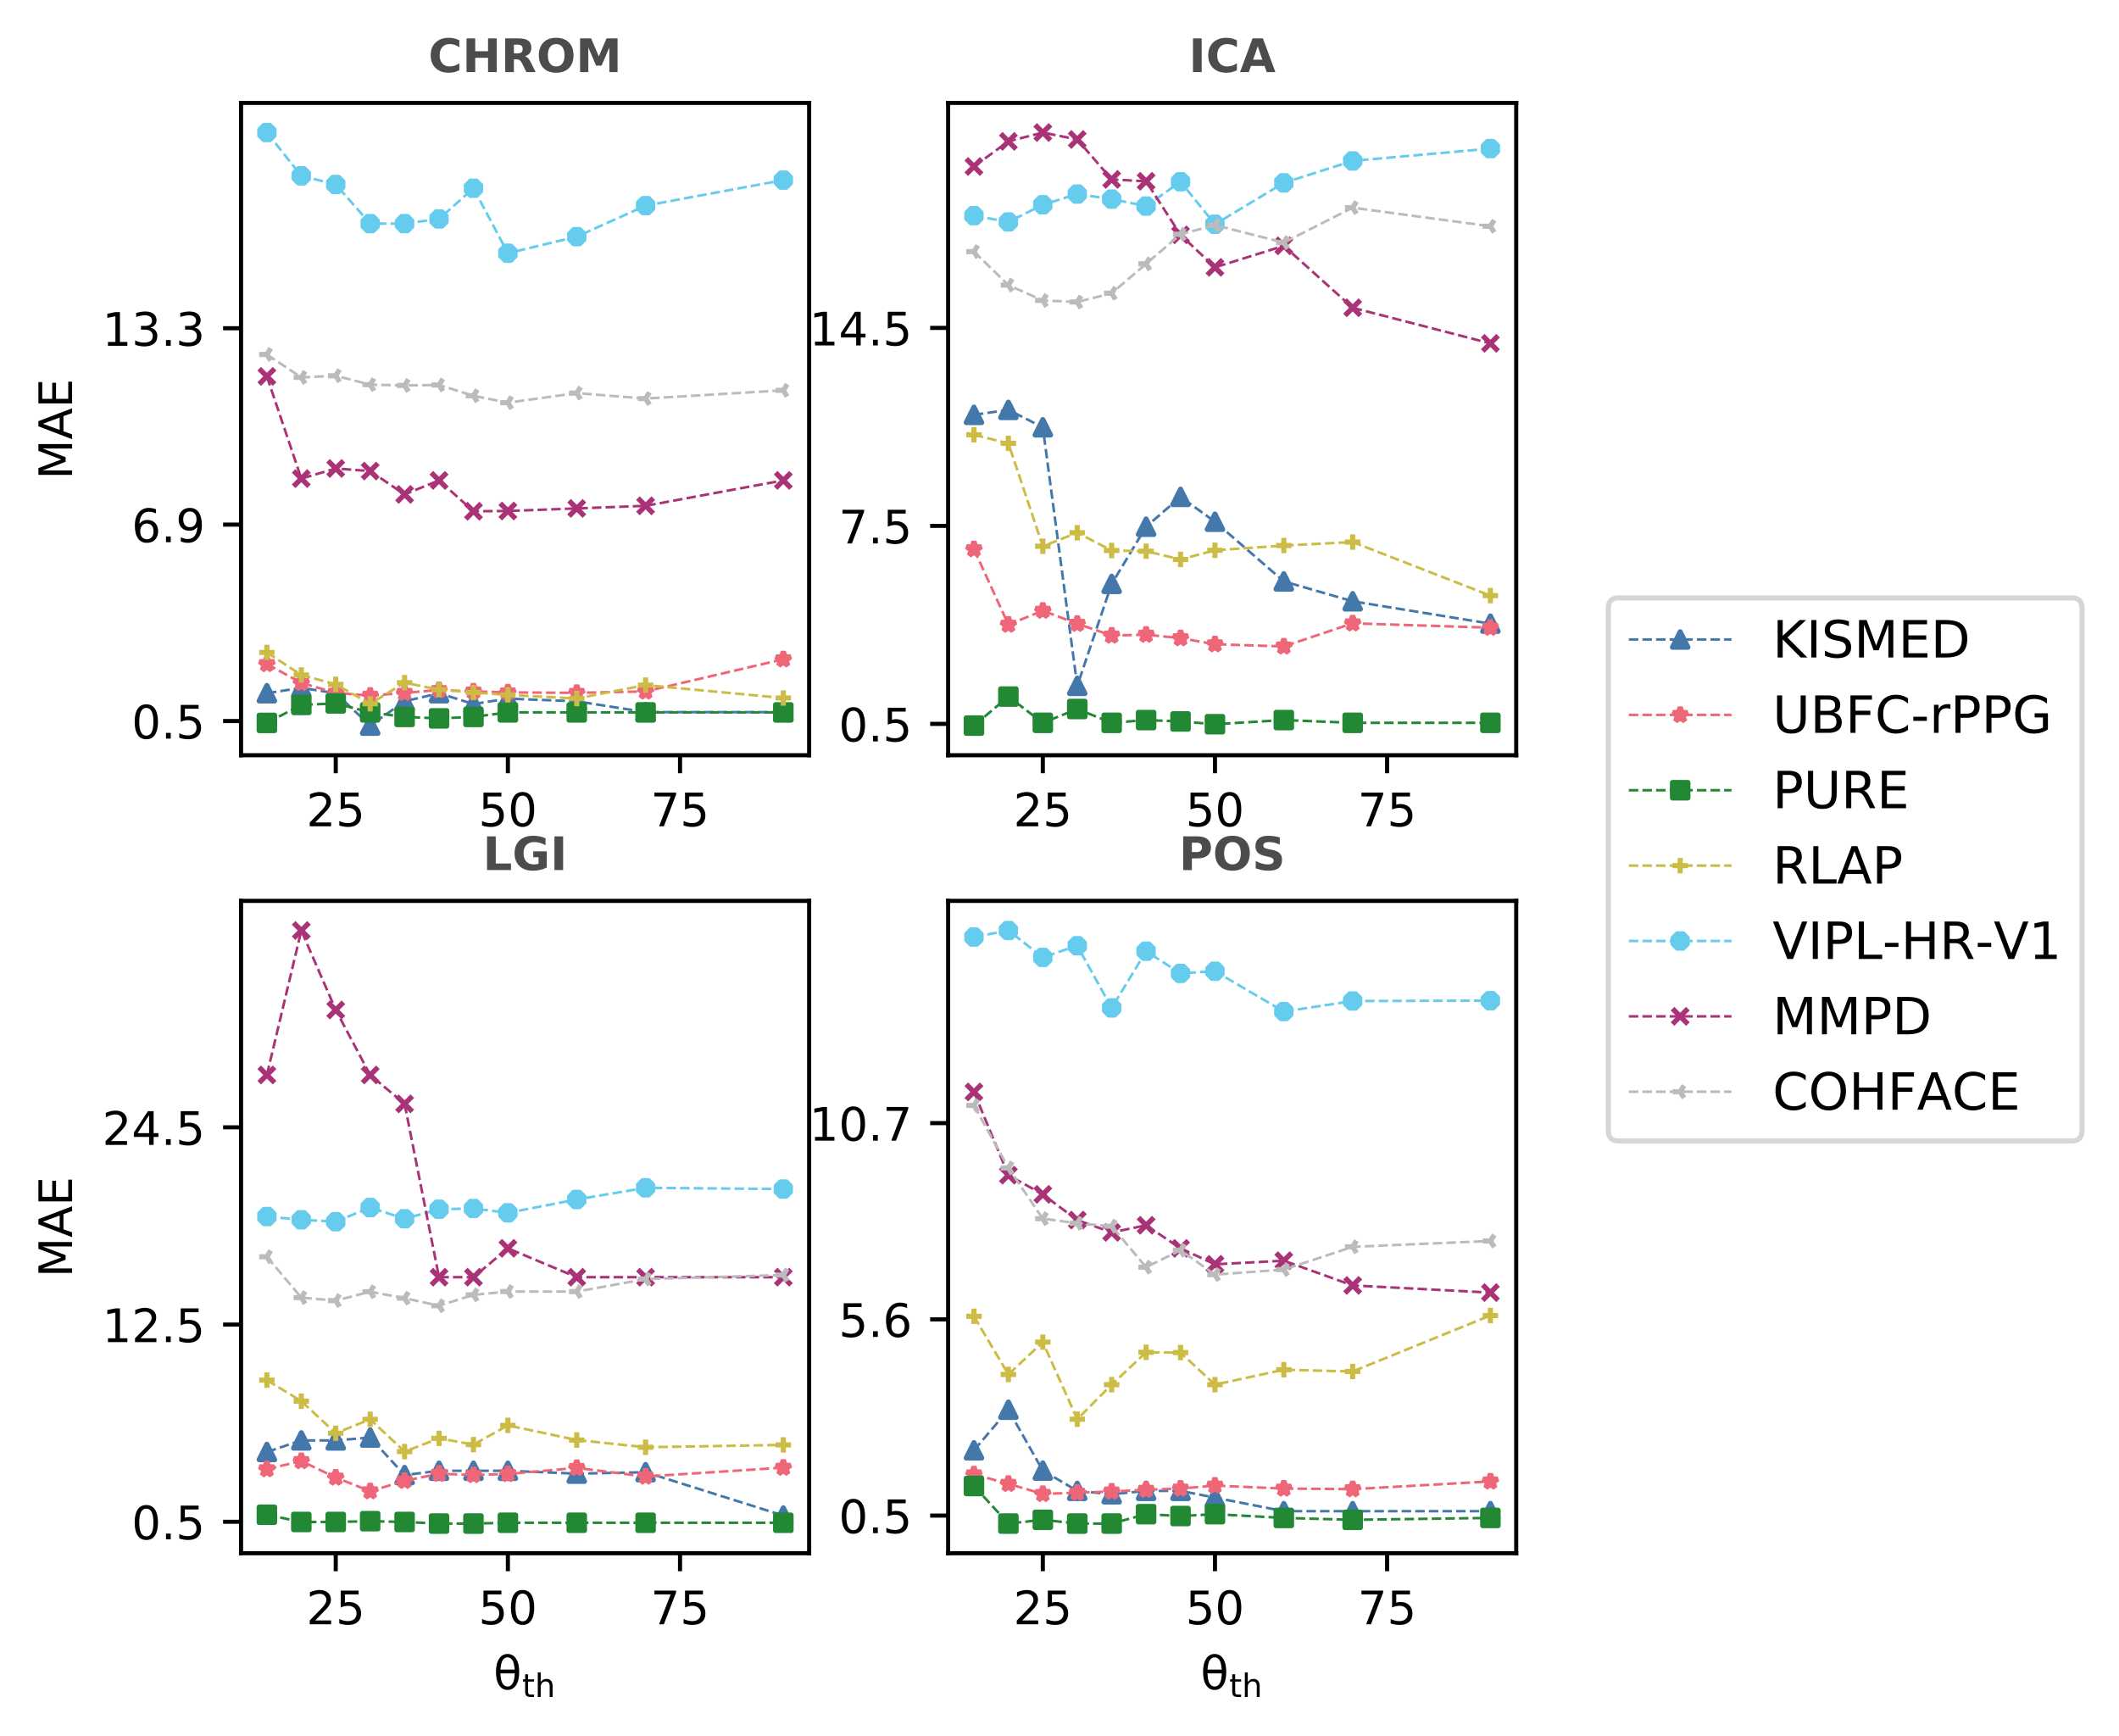 <?xml version="1.0" encoding="utf-8" standalone="no"?>
<!DOCTYPE svg PUBLIC "-//W3C//DTD SVG 1.1//EN"
  "http://www.w3.org/Graphics/SVG/1.1/DTD/svg11.dtd">
<!-- Created with matplotlib (https://matplotlib.org/) -->
<svg height="338.107pt" version="1.1" viewBox="0 0 412.699 338.107" width="412.699pt" xmlns="http://www.w3.org/2000/svg" xmlns:xlink="http://www.w3.org/1999/xlink">
 <defs>
  <style type="text/css">
*{stroke-linecap:butt;stroke-linejoin:round;}
  </style>
 </defs>
 <g id="figure_1">
  <g id="patch_1">
   <path d="M 0 338.107 
L 412.699 338.107 
L 412.699 0 
L 0 0 
z
" style="fill:#ffffff;"/>
  </g>
  <g id="axes_1">
   <g id="patch_2">
    <path d="M 46.949 147.083 
L 157.589 147.083 
L 157.589 20.039 
L 46.949 20.039 
z
" style="fill:#ffffff;"/>
   </g>
   <g id="matplotlib.axis_1">
    <g id="xtick_1">
     <g id="line2d_1">
      <defs>
       <path d="M 0 0 
L 0 3.5 
" id="m8c8b1d08ea" style="stroke:#000000;stroke-width:0.8;"/>
      </defs>
      <g>
       <use style="stroke:#000000;stroke-width:0.8;" x="65.389" xlink:href="#m8c8b1d08ea" y="147.083"/>
      </g>
     </g>
     <g id="text_1">
      <!-- 25 -->
      <defs>
       <path d="M 19.188 8.297 
L 53.609 8.297 
L 53.609 0 
L 7.328 0 
L 7.328 8.297 
Q 12.938 14.109 22.625 23.891 
Q 32.328 33.688 34.812 36.531 
Q 39.547 41.844 41.422 45.531 
Q 43.312 49.219 43.312 52.781 
Q 43.312 58.594 39.234 62.25 
Q 35.156 65.922 28.609 65.922 
Q 23.969 65.922 18.812 64.312 
Q 13.672 62.703 7.812 59.422 
L 7.812 69.391 
Q 13.766 71.781 18.938 73 
Q 24.125 74.219 28.422 74.219 
Q 39.75 74.219 46.484 68.547 
Q 53.219 62.891 53.219 53.422 
Q 53.219 48.922 51.531 44.891 
Q 49.859 40.875 45.406 35.406 
Q 44.188 33.984 37.641 27.219 
Q 31.109 20.453 19.188 8.297 
z
" id="DejaVuSans-50"/>
       <path d="M 10.797 72.906 
L 49.516 72.906 
L 49.516 64.594 
L 19.828 64.594 
L 19.828 46.734 
Q 21.969 47.469 24.109 47.828 
Q 26.266 48.188 28.422 48.188 
Q 40.625 48.188 47.75 41.5 
Q 54.891 34.812 54.891 23.391 
Q 54.891 11.625 47.562 5.094 
Q 40.234 -1.422 26.906 -1.422 
Q 22.312 -1.422 17.547 -0.641 
Q 12.797 0.141 7.719 1.703 
L 7.719 11.625 
Q 12.109 9.234 16.797 8.062 
Q 21.484 6.891 26.703 6.891 
Q 35.156 6.891 40.078 11.328 
Q 45.016 15.766 45.016 23.391 
Q 45.016 31 40.078 35.438 
Q 35.156 39.891 26.703 39.891 
Q 22.75 39.891 18.812 39.016 
Q 14.891 38.141 10.797 36.281 
z
" id="DejaVuSans-53"/>
      </defs>
      <g transform="translate(59.663 160.921)scale(0.09 -0.09)">
       <use xlink:href="#DejaVuSans-50"/>
       <use x="63.623" xlink:href="#DejaVuSans-53"/>
      </g>
     </g>
    </g>
    <g id="xtick_2">
     <g id="line2d_2">
      <g>
       <use style="stroke:#000000;stroke-width:0.8;" x="98.917" xlink:href="#m8c8b1d08ea" y="147.083"/>
      </g>
     </g>
     <g id="text_2">
      <!-- 50 -->
      <defs>
       <path d="M 31.781 66.406 
Q 24.172 66.406 20.328 58.906 
Q 16.5 51.422 16.5 36.375 
Q 16.5 21.391 20.328 13.891 
Q 24.172 6.391 31.781 6.391 
Q 39.453 6.391 43.281 13.891 
Q 47.125 21.391 47.125 36.375 
Q 47.125 51.422 43.281 58.906 
Q 39.453 66.406 31.781 66.406 
z
M 31.781 74.219 
Q 44.047 74.219 50.516 64.516 
Q 56.984 54.828 56.984 36.375 
Q 56.984 17.969 50.516 8.266 
Q 44.047 -1.422 31.781 -1.422 
Q 19.531 -1.422 13.062 8.266 
Q 6.594 17.969 6.594 36.375 
Q 6.594 54.828 13.062 64.516 
Q 19.531 74.219 31.781 74.219 
z
" id="DejaVuSans-48"/>
      </defs>
      <g transform="translate(93.19 160.921)scale(0.09 -0.09)">
       <use xlink:href="#DejaVuSans-53"/>
       <use x="63.623" xlink:href="#DejaVuSans-48"/>
      </g>
     </g>
    </g>
    <g id="xtick_3">
     <g id="line2d_3">
      <g>
       <use style="stroke:#000000;stroke-width:0.8;" x="132.444" xlink:href="#m8c8b1d08ea" y="147.083"/>
      </g>
     </g>
     <g id="text_3">
      <!-- 75 -->
      <defs>
       <path d="M 8.203 72.906 
L 55.078 72.906 
L 55.078 68.703 
L 28.609 0 
L 18.312 0 
L 43.219 64.594 
L 8.203 64.594 
z
" id="DejaVuSans-55"/>
      </defs>
      <g transform="translate(126.718 160.921)scale(0.09 -0.09)">
       <use xlink:href="#DejaVuSans-55"/>
       <use x="63.623" xlink:href="#DejaVuSans-53"/>
      </g>
     </g>
    </g>
   </g>
   <g id="matplotlib.axis_2">
    <g id="ytick_1">
     <g id="line2d_4">
      <defs>
       <path d="M 0 0 
L -3.5 0 
" id="mb58da41aa2" style="stroke:#000000;stroke-width:0.8;"/>
      </defs>
      <g>
       <use style="stroke:#000000;stroke-width:0.8;" x="46.949" xlink:href="#mb58da41aa2" y="140.421"/>
      </g>
     </g>
     <g id="text_4">
      <!-- 0.5 -->
      <defs>
       <path d="M 10.688 12.406 
L 21 12.406 
L 21 0 
L 10.688 0 
z
" id="DejaVuSans-46"/>
      </defs>
      <g transform="translate(25.637 143.84)scale(0.09 -0.09)">
       <use xlink:href="#DejaVuSans-48"/>
       <use x="63.623" xlink:href="#DejaVuSans-46"/>
       <use x="95.41" xlink:href="#DejaVuSans-53"/>
      </g>
     </g>
    </g>
    <g id="ytick_2">
     <g id="line2d_5">
      <g>
       <use style="stroke:#000000;stroke-width:0.8;" x="46.949" xlink:href="#mb58da41aa2" y="102.171"/>
      </g>
     </g>
     <g id="text_5">
      <!-- 6.9 -->
      <defs>
       <path d="M 33.016 40.375 
Q 26.375 40.375 22.484 35.828 
Q 18.609 31.297 18.609 23.391 
Q 18.609 15.531 22.484 10.953 
Q 26.375 6.391 33.016 6.391 
Q 39.656 6.391 43.531 10.953 
Q 47.406 15.531 47.406 23.391 
Q 47.406 31.297 43.531 35.828 
Q 39.656 40.375 33.016 40.375 
z
M 52.594 71.297 
L 52.594 62.312 
Q 48.875 64.062 45.094 64.984 
Q 41.312 65.922 37.594 65.922 
Q 27.828 65.922 22.672 59.328 
Q 17.531 52.734 16.797 39.406 
Q 19.672 43.656 24.016 45.922 
Q 28.375 48.188 33.594 48.188 
Q 44.578 48.188 50.953 41.516 
Q 57.328 34.859 57.328 23.391 
Q 57.328 12.156 50.688 5.359 
Q 44.047 -1.422 33.016 -1.422 
Q 20.359 -1.422 13.672 8.266 
Q 6.984 17.969 6.984 36.375 
Q 6.984 53.656 15.188 63.938 
Q 23.391 74.219 37.203 74.219 
Q 40.922 74.219 44.703 73.484 
Q 48.484 72.75 52.594 71.297 
z
" id="DejaVuSans-54"/>
       <path d="M 10.984 1.516 
L 10.984 10.5 
Q 14.703 8.734 18.5 7.812 
Q 22.312 6.891 25.984 6.891 
Q 35.75 6.891 40.891 13.453 
Q 46.047 20.016 46.781 33.406 
Q 43.953 29.203 39.594 26.953 
Q 35.25 24.703 29.984 24.703 
Q 19.047 24.703 12.672 31.312 
Q 6.297 37.938 6.297 49.422 
Q 6.297 60.641 12.938 67.422 
Q 19.578 74.219 30.609 74.219 
Q 43.266 74.219 49.922 64.516 
Q 56.594 54.828 56.594 36.375 
Q 56.594 19.141 48.406 8.859 
Q 40.234 -1.422 26.422 -1.422 
Q 22.703 -1.422 18.891 -0.688 
Q 15.094 0.047 10.984 1.516 
z
M 30.609 32.422 
Q 37.25 32.422 41.125 36.953 
Q 45.016 41.5 45.016 49.422 
Q 45.016 57.281 41.125 61.844 
Q 37.25 66.406 30.609 66.406 
Q 23.969 66.406 20.094 61.844 
Q 16.219 57.281 16.219 49.422 
Q 16.219 41.5 20.094 36.953 
Q 23.969 32.422 30.609 32.422 
z
" id="DejaVuSans-57"/>
      </defs>
      <g transform="translate(25.637 105.59)scale(0.09 -0.09)">
       <use xlink:href="#DejaVuSans-54"/>
       <use x="63.623" xlink:href="#DejaVuSans-46"/>
       <use x="95.41" xlink:href="#DejaVuSans-57"/>
      </g>
     </g>
    </g>
    <g id="ytick_3">
     <g id="line2d_6">
      <g>
       <use style="stroke:#000000;stroke-width:0.8;" x="46.949" xlink:href="#mb58da41aa2" y="63.921"/>
      </g>
     </g>
     <g id="text_6">
      <!-- 13.3 -->
      <defs>
       <path d="M 12.406 8.297 
L 28.516 8.297 
L 28.516 63.922 
L 10.984 60.406 
L 10.984 69.391 
L 28.422 72.906 
L 38.281 72.906 
L 38.281 8.297 
L 54.391 8.297 
L 54.391 0 
L 12.406 0 
z
" id="DejaVuSans-49"/>
       <path d="M 40.578 39.312 
Q 47.656 37.797 51.625 33 
Q 55.609 28.219 55.609 21.188 
Q 55.609 10.406 48.188 4.484 
Q 40.766 -1.422 27.094 -1.422 
Q 22.516 -1.422 17.656 -0.516 
Q 12.797 0.391 7.625 2.203 
L 7.625 11.719 
Q 11.719 9.328 16.594 8.109 
Q 21.484 6.891 26.812 6.891 
Q 36.078 6.891 40.938 10.547 
Q 45.797 14.203 45.797 21.188 
Q 45.797 27.641 41.281 31.266 
Q 36.766 34.906 28.719 34.906 
L 20.219 34.906 
L 20.219 43.016 
L 29.109 43.016 
Q 36.375 43.016 40.234 45.922 
Q 44.094 48.828 44.094 54.297 
Q 44.094 59.906 40.109 62.906 
Q 36.141 65.922 28.719 65.922 
Q 24.656 65.922 20.016 65.031 
Q 15.375 64.156 9.812 62.312 
L 9.812 71.094 
Q 15.438 72.656 20.344 73.438 
Q 25.25 74.219 29.594 74.219 
Q 40.828 74.219 47.359 69.109 
Q 53.906 64.016 53.906 55.328 
Q 53.906 49.266 50.438 45.094 
Q 46.969 40.922 40.578 39.312 
z
" id="DejaVuSans-51"/>
      </defs>
      <g transform="translate(19.91 67.34)scale(0.09 -0.09)">
       <use xlink:href="#DejaVuSans-49"/>
       <use x="63.623" xlink:href="#DejaVuSans-51"/>
       <use x="127.246" xlink:href="#DejaVuSans-46"/>
       <use x="159.033" xlink:href="#DejaVuSans-51"/>
      </g>
     </g>
    </g>
    <g id="text_7">
     <!-- MAE -->
     <defs>
      <path d="M 9.812 72.906 
L 24.516 72.906 
L 43.109 23.297 
L 61.812 72.906 
L 76.516 72.906 
L 76.516 0 
L 66.891 0 
L 66.891 64.016 
L 48.094 14.016 
L 38.188 14.016 
L 19.391 64.016 
L 19.391 0 
L 9.812 0 
z
" id="DejaVuSans-77"/>
      <path d="M 34.188 63.188 
L 20.797 26.906 
L 47.609 26.906 
z
M 28.609 72.906 
L 39.797 72.906 
L 67.578 0 
L 57.328 0 
L 50.688 18.703 
L 17.828 18.703 
L 11.188 0 
L 0.781 0 
z
" id="DejaVuSans-65"/>
      <path d="M 9.812 72.906 
L 55.906 72.906 
L 55.906 64.594 
L 19.672 64.594 
L 19.672 43.016 
L 54.391 43.016 
L 54.391 34.719 
L 19.672 34.719 
L 19.672 8.297 
L 56.781 8.297 
L 56.781 0 
L 9.812 0 
z
" id="DejaVuSans-69"/>
     </defs>
     <g transform="translate(14.039 93.365)rotate(-90)scale(0.09 -0.09)">
      <use xlink:href="#DejaVuSans-77"/>
      <use x="86.279" xlink:href="#DejaVuSans-65"/>
      <use x="154.688" xlink:href="#DejaVuSans-69"/>
     </g>
    </g>
   </g>
   <g id="line2d_7">
    <path clip-path="url(#p7ac504816b)" d="M 51.978 135.004 
L 58.684 133.954 
L 65.389 135.004 
L 72.095 141.308 
L 78.8 136.58 
L 85.506 135.004 
L 92.211 137.106 
L 98.917 136.055 
L 112.328 136.58 
L 125.738 138.681 
L 152.56 138.681 
" style="fill:none;stroke:#4477aa;stroke-dasharray:1.85,0.8;stroke-dashoffset:0;stroke-width:0.5;"/>
    <defs>
     <path d="M 0 -1.5 
L -1.5 1.5 
L 1.5 1.5 
z
" id="m030efdd982" style="stroke:#4477aa;stroke-linejoin:miter;"/>
    </defs>
    <g clip-path="url(#p7ac504816b)">
     <use style="fill:#4477aa;stroke:#4477aa;stroke-linejoin:miter;" x="51.978" xlink:href="#m030efdd982" y="135.004"/>
     <use style="fill:#4477aa;stroke:#4477aa;stroke-linejoin:miter;" x="58.684" xlink:href="#m030efdd982" y="133.954"/>
     <use style="fill:#4477aa;stroke:#4477aa;stroke-linejoin:miter;" x="65.389" xlink:href="#m030efdd982" y="135.004"/>
     <use style="fill:#4477aa;stroke:#4477aa;stroke-linejoin:miter;" x="72.095" xlink:href="#m030efdd982" y="141.308"/>
     <use style="fill:#4477aa;stroke:#4477aa;stroke-linejoin:miter;" x="78.8" xlink:href="#m030efdd982" y="136.58"/>
     <use style="fill:#4477aa;stroke:#4477aa;stroke-linejoin:miter;" x="85.506" xlink:href="#m030efdd982" y="135.004"/>
     <use style="fill:#4477aa;stroke:#4477aa;stroke-linejoin:miter;" x="92.211" xlink:href="#m030efdd982" y="137.106"/>
     <use style="fill:#4477aa;stroke:#4477aa;stroke-linejoin:miter;" x="98.917" xlink:href="#m030efdd982" y="136.055"/>
     <use style="fill:#4477aa;stroke:#4477aa;stroke-linejoin:miter;" x="112.328" xlink:href="#m030efdd982" y="136.58"/>
     <use style="fill:#4477aa;stroke:#4477aa;stroke-linejoin:miter;" x="125.738" xlink:href="#m030efdd982" y="138.681"/>
     <use style="fill:#4477aa;stroke:#4477aa;stroke-linejoin:miter;" x="152.56" xlink:href="#m030efdd982" y="138.681"/>
    </g>
   </g>
   <g id="line2d_8">
    <path clip-path="url(#p7ac504816b)" d="M 51.978 129.309 
L 58.684 132.995 
L 65.389 134.931 
L 72.095 135.484 
L 78.8 134.931 
L 85.506 134.378 
L 92.211 134.654 
L 98.917 134.839 
L 112.328 134.931 
L 125.738 134.654 
L 152.56 128.388 
" style="fill:none;stroke:#ee6677;stroke-dasharray:1.85,0.8;stroke-dashoffset:0;stroke-width:0.5;"/>
    <defs>
     <path d="M 0 -1.5 
L -0.337 -0.464 
L -1.427 -0.464 
L -0.545 0.177 
L -0.882 1.214 
L -0 0.573 
L 0.882 1.214 
L 0.545 0.177 
L 1.427 -0.464 
L 0.337 -0.464 
z
" id="m81407ddc5b" style="stroke:#ee6677;stroke-linejoin:bevel;"/>
    </defs>
    <g clip-path="url(#p7ac504816b)">
     <use style="fill:#ee6677;stroke:#ee6677;stroke-linejoin:bevel;" x="51.978" xlink:href="#m81407ddc5b" y="129.309"/>
     <use style="fill:#ee6677;stroke:#ee6677;stroke-linejoin:bevel;" x="58.684" xlink:href="#m81407ddc5b" y="132.995"/>
     <use style="fill:#ee6677;stroke:#ee6677;stroke-linejoin:bevel;" x="65.389" xlink:href="#m81407ddc5b" y="134.931"/>
     <use style="fill:#ee6677;stroke:#ee6677;stroke-linejoin:bevel;" x="72.095" xlink:href="#m81407ddc5b" y="135.484"/>
     <use style="fill:#ee6677;stroke:#ee6677;stroke-linejoin:bevel;" x="78.8" xlink:href="#m81407ddc5b" y="134.931"/>
     <use style="fill:#ee6677;stroke:#ee6677;stroke-linejoin:bevel;" x="85.506" xlink:href="#m81407ddc5b" y="134.378"/>
     <use style="fill:#ee6677;stroke:#ee6677;stroke-linejoin:bevel;" x="92.211" xlink:href="#m81407ddc5b" y="134.654"/>
     <use style="fill:#ee6677;stroke:#ee6677;stroke-linejoin:bevel;" x="98.917" xlink:href="#m81407ddc5b" y="134.839"/>
     <use style="fill:#ee6677;stroke:#ee6677;stroke-linejoin:bevel;" x="112.328" xlink:href="#m81407ddc5b" y="134.931"/>
     <use style="fill:#ee6677;stroke:#ee6677;stroke-linejoin:bevel;" x="125.738" xlink:href="#m81407ddc5b" y="134.654"/>
     <use style="fill:#ee6677;stroke:#ee6677;stroke-linejoin:bevel;" x="152.56" xlink:href="#m81407ddc5b" y="128.388"/>
    </g>
   </g>
   <g id="line2d_9">
    <path clip-path="url(#p7ac504816b)" d="M 51.978 140.783 
L 58.684 137.281 
L 65.389 136.989 
L 72.095 138.74 
L 78.8 139.615 
L 85.506 139.907 
L 92.211 139.615 
L 98.917 138.74 
L 112.328 138.74 
L 125.738 138.74 
L 152.56 138.74 
" style="fill:none;stroke:#228833;stroke-dasharray:1.85,0.8;stroke-dashoffset:0;stroke-width:0.5;"/>
    <defs>
     <path d="M -1.5 1.5 
L 1.5 1.5 
L 1.5 -1.5 
L -1.5 -1.5 
z
" id="m9b58813f84" style="stroke:#228833;stroke-linejoin:miter;"/>
    </defs>
    <g clip-path="url(#p7ac504816b)">
     <use style="fill:#228833;stroke:#228833;stroke-linejoin:miter;" x="51.978" xlink:href="#m9b58813f84" y="140.783"/>
     <use style="fill:#228833;stroke:#228833;stroke-linejoin:miter;" x="58.684" xlink:href="#m9b58813f84" y="137.281"/>
     <use style="fill:#228833;stroke:#228833;stroke-linejoin:miter;" x="65.389" xlink:href="#m9b58813f84" y="136.989"/>
     <use style="fill:#228833;stroke:#228833;stroke-linejoin:miter;" x="72.095" xlink:href="#m9b58813f84" y="138.74"/>
     <use style="fill:#228833;stroke:#228833;stroke-linejoin:miter;" x="78.8" xlink:href="#m9b58813f84" y="139.615"/>
     <use style="fill:#228833;stroke:#228833;stroke-linejoin:miter;" x="85.506" xlink:href="#m9b58813f84" y="139.907"/>
     <use style="fill:#228833;stroke:#228833;stroke-linejoin:miter;" x="92.211" xlink:href="#m9b58813f84" y="139.615"/>
     <use style="fill:#228833;stroke:#228833;stroke-linejoin:miter;" x="98.917" xlink:href="#m9b58813f84" y="138.74"/>
     <use style="fill:#228833;stroke:#228833;stroke-linejoin:miter;" x="112.328" xlink:href="#m9b58813f84" y="138.74"/>
     <use style="fill:#228833;stroke:#228833;stroke-linejoin:miter;" x="125.738" xlink:href="#m9b58813f84" y="138.74"/>
     <use style="fill:#228833;stroke:#228833;stroke-linejoin:miter;" x="152.56" xlink:href="#m9b58813f84" y="138.74"/>
    </g>
   </g>
   <g id="line2d_10">
    <path clip-path="url(#p7ac504816b)" d="M 51.978 127.067 
L 58.684 131.456 
L 65.389 133.277 
L 72.095 137.059 
L 78.8 132.95 
L 85.506 134.304 
L 92.211 134.864 
L 98.917 135.331 
L 112.328 136.032 
L 125.738 133.417 
L 152.56 135.938 
" style="fill:none;stroke:#ccbb44;stroke-dasharray:1.85,0.8;stroke-dashoffset:0;stroke-width:0.5;"/>
    <defs>
     <path d="M -1.5 0 
L 1.5 0 
M 0 1.5 
L 0 -1.5 
" id="md655cabb8e" style="stroke:#ccbb44;"/>
    </defs>
    <g clip-path="url(#p7ac504816b)">
     <use style="fill:#ccbb44;stroke:#ccbb44;" x="51.978" xlink:href="#md655cabb8e" y="127.067"/>
     <use style="fill:#ccbb44;stroke:#ccbb44;" x="58.684" xlink:href="#md655cabb8e" y="131.456"/>
     <use style="fill:#ccbb44;stroke:#ccbb44;" x="65.389" xlink:href="#md655cabb8e" y="133.277"/>
     <use style="fill:#ccbb44;stroke:#ccbb44;" x="72.095" xlink:href="#md655cabb8e" y="137.059"/>
     <use style="fill:#ccbb44;stroke:#ccbb44;" x="78.8" xlink:href="#md655cabb8e" y="132.95"/>
     <use style="fill:#ccbb44;stroke:#ccbb44;" x="85.506" xlink:href="#md655cabb8e" y="134.304"/>
     <use style="fill:#ccbb44;stroke:#ccbb44;" x="92.211" xlink:href="#md655cabb8e" y="134.864"/>
     <use style="fill:#ccbb44;stroke:#ccbb44;" x="98.917" xlink:href="#md655cabb8e" y="135.331"/>
     <use style="fill:#ccbb44;stroke:#ccbb44;" x="112.328" xlink:href="#md655cabb8e" y="136.032"/>
     <use style="fill:#ccbb44;stroke:#ccbb44;" x="125.738" xlink:href="#md655cabb8e" y="133.417"/>
     <use style="fill:#ccbb44;stroke:#ccbb44;" x="152.56" xlink:href="#md655cabb8e" y="135.938"/>
    </g>
   </g>
   <g id="line2d_11">
    <path clip-path="url(#p7ac504816b)" d="M 51.978 25.813 
L 58.684 34.241 
L 65.389 35.924 
L 72.095 43.549 
L 78.8 43.549 
L 85.506 42.645 
L 92.211 36.658 
L 98.917 49.31 
L 112.328 46.09 
L 125.738 40.047 
L 152.56 35.076 
" style="fill:none;stroke:#66ccee;stroke-dasharray:1.85,0.8;stroke-dashoffset:0;stroke-width:0.5;"/>
    <defs>
     <path d="M -0.574 -1.386 
L -1.386 -0.574 
L -1.386 0.574 
L -0.574 1.386 
L 0.574 1.386 
L 1.386 0.574 
L 1.386 -0.574 
L 0.574 -1.386 
z
" id="mec0743328a" style="stroke:#66ccee;stroke-linejoin:miter;"/>
    </defs>
    <g clip-path="url(#p7ac504816b)">
     <use style="fill:#66ccee;stroke:#66ccee;stroke-linejoin:miter;" x="51.978" xlink:href="#mec0743328a" y="25.813"/>
     <use style="fill:#66ccee;stroke:#66ccee;stroke-linejoin:miter;" x="58.684" xlink:href="#mec0743328a" y="34.241"/>
     <use style="fill:#66ccee;stroke:#66ccee;stroke-linejoin:miter;" x="65.389" xlink:href="#mec0743328a" y="35.924"/>
     <use style="fill:#66ccee;stroke:#66ccee;stroke-linejoin:miter;" x="72.095" xlink:href="#mec0743328a" y="43.549"/>
     <use style="fill:#66ccee;stroke:#66ccee;stroke-linejoin:miter;" x="78.8" xlink:href="#mec0743328a" y="43.549"/>
     <use style="fill:#66ccee;stroke:#66ccee;stroke-linejoin:miter;" x="85.506" xlink:href="#mec0743328a" y="42.645"/>
     <use style="fill:#66ccee;stroke:#66ccee;stroke-linejoin:miter;" x="92.211" xlink:href="#mec0743328a" y="36.658"/>
     <use style="fill:#66ccee;stroke:#66ccee;stroke-linejoin:miter;" x="98.917" xlink:href="#mec0743328a" y="49.31"/>
     <use style="fill:#66ccee;stroke:#66ccee;stroke-linejoin:miter;" x="112.328" xlink:href="#mec0743328a" y="46.09"/>
     <use style="fill:#66ccee;stroke:#66ccee;stroke-linejoin:miter;" x="125.738" xlink:href="#mec0743328a" y="40.047"/>
     <use style="fill:#66ccee;stroke:#66ccee;stroke-linejoin:miter;" x="152.56" xlink:href="#mec0743328a" y="35.076"/>
    </g>
   </g>
   <g id="line2d_12">
    <path clip-path="url(#p7ac504816b)" d="M 51.978 73.304 
L 58.684 93.204 
L 65.389 91.234 
L 72.095 91.739 
L 78.8 96.285 
L 85.506 93.558 
L 92.211 99.568 
L 98.917 99.518 
L 112.328 99.012 
L 125.738 98.507 
L 152.56 93.558 
" style="fill:none;stroke:#aa3377;stroke-dasharray:1.85,0.8;stroke-dashoffset:0;stroke-width:0.5;"/>
    <defs>
     <path d="M -1.5 1.5 
L 1.5 -1.5 
M -1.5 -1.5 
L 1.5 1.5 
" id="m7ea815b8c1" style="stroke:#aa3377;"/>
    </defs>
    <g clip-path="url(#p7ac504816b)">
     <use style="fill:#aa3377;stroke:#aa3377;" x="51.978" xlink:href="#m7ea815b8c1" y="73.304"/>
     <use style="fill:#aa3377;stroke:#aa3377;" x="58.684" xlink:href="#m7ea815b8c1" y="93.204"/>
     <use style="fill:#aa3377;stroke:#aa3377;" x="65.389" xlink:href="#m7ea815b8c1" y="91.234"/>
     <use style="fill:#aa3377;stroke:#aa3377;" x="72.095" xlink:href="#m7ea815b8c1" y="91.739"/>
     <use style="fill:#aa3377;stroke:#aa3377;" x="78.8" xlink:href="#m7ea815b8c1" y="96.285"/>
     <use style="fill:#aa3377;stroke:#aa3377;" x="85.506" xlink:href="#m7ea815b8c1" y="93.558"/>
     <use style="fill:#aa3377;stroke:#aa3377;" x="92.211" xlink:href="#m7ea815b8c1" y="99.568"/>
     <use style="fill:#aa3377;stroke:#aa3377;" x="98.917" xlink:href="#m7ea815b8c1" y="99.518"/>
     <use style="fill:#aa3377;stroke:#aa3377;" x="112.328" xlink:href="#m7ea815b8c1" y="99.012"/>
     <use style="fill:#aa3377;stroke:#aa3377;" x="125.738" xlink:href="#m7ea815b8c1" y="98.507"/>
     <use style="fill:#aa3377;stroke:#aa3377;" x="152.56" xlink:href="#m7ea815b8c1" y="93.558"/>
    </g>
   </g>
   <g id="line2d_13">
    <path clip-path="url(#p7ac504816b)" d="M 51.978 69.035 
L 58.684 73.501 
L 65.389 73.176 
L 72.095 74.911 
L 78.8 75.063 
L 85.506 74.976 
L 92.211 77.079 
L 98.917 78.423 
L 112.328 76.559 
L 125.738 77.621 
L 152.56 76.017 
" style="fill:none;stroke:#bbbbbb;stroke-dasharray:1.85,0.8;stroke-dashoffset:0;stroke-width:0.5;"/>
    <defs>
     <path d="M 0 0 
L -1.5 -0 
M 0 0 
L 0.75 1.2 
M 0 0 
L 0.75 -1.2 
" id="m6ec941b0c9" style="stroke:#bbbbbb;"/>
    </defs>
    <g clip-path="url(#p7ac504816b)">
     <use style="fill:#bbbbbb;stroke:#bbbbbb;" x="51.978" xlink:href="#m6ec941b0c9" y="69.035"/>
     <use style="fill:#bbbbbb;stroke:#bbbbbb;" x="58.684" xlink:href="#m6ec941b0c9" y="73.501"/>
     <use style="fill:#bbbbbb;stroke:#bbbbbb;" x="65.389" xlink:href="#m6ec941b0c9" y="73.176"/>
     <use style="fill:#bbbbbb;stroke:#bbbbbb;" x="72.095" xlink:href="#m6ec941b0c9" y="74.911"/>
     <use style="fill:#bbbbbb;stroke:#bbbbbb;" x="78.8" xlink:href="#m6ec941b0c9" y="75.063"/>
     <use style="fill:#bbbbbb;stroke:#bbbbbb;" x="85.506" xlink:href="#m6ec941b0c9" y="74.976"/>
     <use style="fill:#bbbbbb;stroke:#bbbbbb;" x="92.211" xlink:href="#m6ec941b0c9" y="77.079"/>
     <use style="fill:#bbbbbb;stroke:#bbbbbb;" x="98.917" xlink:href="#m6ec941b0c9" y="78.423"/>
     <use style="fill:#bbbbbb;stroke:#bbbbbb;" x="112.328" xlink:href="#m6ec941b0c9" y="76.559"/>
     <use style="fill:#bbbbbb;stroke:#bbbbbb;" x="125.738" xlink:href="#m6ec941b0c9" y="77.621"/>
     <use style="fill:#bbbbbb;stroke:#bbbbbb;" x="152.56" xlink:href="#m6ec941b0c9" y="76.017"/>
    </g>
   </g>
   <g id="patch_3">
    <path d="M 46.949 147.083 
L 46.949 20.039 
" style="fill:none;stroke:#000000;stroke-linecap:square;stroke-linejoin:miter;stroke-width:0.8;"/>
   </g>
   <g id="patch_4">
    <path d="M 157.589 147.083 
L 157.589 20.039 
" style="fill:none;stroke:#000000;stroke-linecap:square;stroke-linejoin:miter;stroke-width:0.8;"/>
   </g>
   <g id="patch_5">
    <path d="M 46.949 147.083 
L 157.589 147.083 
" style="fill:none;stroke:#000000;stroke-linecap:square;stroke-linejoin:miter;stroke-width:0.8;"/>
   </g>
   <g id="patch_6">
    <path d="M 46.949 20.039 
L 157.589 20.039 
" style="fill:none;stroke:#000000;stroke-linecap:square;stroke-linejoin:miter;stroke-width:0.8;"/>
   </g>
   <g id="text_8">
    <!-- CHROM -->
    <defs>
     <path d="M 67 4 
Q 61.812 1.312 56.203 -0.047 
Q 50.594 -1.422 44.484 -1.422 
Q 26.266 -1.422 15.625 8.766 
Q 4.984 18.953 4.984 36.375 
Q 4.984 53.859 15.625 64.031 
Q 26.266 74.219 44.484 74.219 
Q 50.594 74.219 56.203 72.844 
Q 61.812 71.484 67 68.797 
L 67 53.719 
Q 61.766 57.281 56.688 58.938 
Q 51.609 60.594 46 60.594 
Q 35.938 60.594 30.172 54.141 
Q 24.422 47.703 24.422 36.375 
Q 24.422 25.094 30.172 18.641 
Q 35.938 12.203 46 12.203 
Q 51.609 12.203 56.688 13.859 
Q 61.766 15.531 67 19.094 
z
" id="DejaVuSans-Bold-67"/>
     <path d="M 9.188 72.906 
L 27.984 72.906 
L 27.984 45.125 
L 55.719 45.125 
L 55.719 72.906 
L 74.516 72.906 
L 74.516 0 
L 55.719 0 
L 55.719 30.906 
L 27.984 30.906 
L 27.984 0 
L 9.188 0 
z
" id="DejaVuSans-Bold-72"/>
     <path d="M 35.891 40.578 
Q 41.797 40.578 44.359 42.766 
Q 46.922 44.969 46.922 50 
Q 46.922 54.984 44.359 57.125 
Q 41.797 59.281 35.891 59.281 
L 27.984 59.281 
L 27.984 40.578 
z
M 27.984 27.594 
L 27.984 0 
L 9.188 0 
L 9.188 72.906 
L 37.891 72.906 
Q 52.297 72.906 59 68.062 
Q 65.719 63.234 65.719 52.781 
Q 65.719 45.562 62.219 40.922 
Q 58.734 36.281 51.703 34.078 
Q 55.562 33.203 58.609 30.094 
Q 61.672 27 64.797 20.703 
L 75 0 
L 54.984 0 
L 46.094 18.109 
Q 43.406 23.578 40.641 25.578 
Q 37.891 27.594 33.297 27.594 
z
" id="DejaVuSans-Bold-82"/>
     <path d="M 42.484 60.594 
Q 33.891 60.594 29.156 54.25 
Q 24.422 47.906 24.422 36.375 
Q 24.422 24.906 29.156 18.547 
Q 33.891 12.203 42.484 12.203 
Q 51.125 12.203 55.859 18.547 
Q 60.594 24.906 60.594 36.375 
Q 60.594 47.906 55.859 54.25 
Q 51.125 60.594 42.484 60.594 
z
M 42.484 74.219 
Q 60.062 74.219 70.016 64.156 
Q 79.984 54.109 79.984 36.375 
Q 79.984 18.703 70.016 8.641 
Q 60.062 -1.422 42.484 -1.422 
Q 24.953 -1.422 14.969 8.641 
Q 4.984 18.703 4.984 36.375 
Q 4.984 54.109 14.969 64.156 
Q 24.953 74.219 42.484 74.219 
z
" id="DejaVuSans-Bold-79"/>
     <path d="M 9.188 72.906 
L 33.109 72.906 
L 49.703 33.891 
L 66.406 72.906 
L 90.281 72.906 
L 90.281 0 
L 72.516 0 
L 72.516 53.328 
L 55.719 14.016 
L 43.797 14.016 
L 27 53.328 
L 27 0 
L 9.188 0 
z
" id="DejaVuSans-Bold-77"/>
    </defs>
    <g style="fill:#4c4c4c;" transform="translate(83.432 14.039)scale(0.09 -0.09)">
     <use xlink:href="#DejaVuSans-Bold-67"/>
     <use x="73.389" xlink:href="#DejaVuSans-Bold-72"/>
     <use x="157.08" xlink:href="#DejaVuSans-Bold-82"/>
     <use x="234.082" xlink:href="#DejaVuSans-Bold-79"/>
     <use x="319.092" xlink:href="#DejaVuSans-Bold-77"/>
    </g>
   </g>
  </g>
  <g id="axes_2">
   <g id="patch_7">
    <path d="M 184.659 147.083 
L 295.299 147.083 
L 295.299 20.039 
L 184.659 20.039 
z
" style="fill:#ffffff;"/>
   </g>
   <g id="matplotlib.axis_3">
    <g id="xtick_4">
     <g id="line2d_14">
      <g>
       <use style="stroke:#000000;stroke-width:0.8;" x="203.099" xlink:href="#m8c8b1d08ea" y="147.083"/>
      </g>
     </g>
     <g id="text_9">
      <!-- 25 -->
      <g transform="translate(197.373 160.921)scale(0.09 -0.09)">
       <use xlink:href="#DejaVuSans-50"/>
       <use x="63.623" xlink:href="#DejaVuSans-53"/>
      </g>
     </g>
    </g>
    <g id="xtick_5">
     <g id="line2d_15">
      <g>
       <use style="stroke:#000000;stroke-width:0.8;" x="236.627" xlink:href="#m8c8b1d08ea" y="147.083"/>
      </g>
     </g>
     <g id="text_10">
      <!-- 50 -->
      <g transform="translate(230.9 160.921)scale(0.09 -0.09)">
       <use xlink:href="#DejaVuSans-53"/>
       <use x="63.623" xlink:href="#DejaVuSans-48"/>
      </g>
     </g>
    </g>
    <g id="xtick_6">
     <g id="line2d_16">
      <g>
       <use style="stroke:#000000;stroke-width:0.8;" x="270.154" xlink:href="#m8c8b1d08ea" y="147.083"/>
      </g>
     </g>
     <g id="text_11">
      <!-- 75 -->
      <g transform="translate(264.428 160.921)scale(0.09 -0.09)">
       <use xlink:href="#DejaVuSans-55"/>
       <use x="63.623" xlink:href="#DejaVuSans-53"/>
      </g>
     </g>
    </g>
   </g>
   <g id="matplotlib.axis_4">
    <g id="ytick_4">
     <g id="line2d_17">
      <g>
       <use style="stroke:#000000;stroke-width:0.8;" x="184.659" xlink:href="#mb58da41aa2" y="140.974"/>
      </g>
     </g>
     <g id="text_12">
      <!-- 0.5 -->
      <g transform="translate(163.347 144.394)scale(0.09 -0.09)">
       <use xlink:href="#DejaVuSans-48"/>
       <use x="63.623" xlink:href="#DejaVuSans-46"/>
       <use x="95.41" xlink:href="#DejaVuSans-53"/>
      </g>
     </g>
    </g>
    <g id="ytick_5">
     <g id="line2d_18">
      <g>
       <use style="stroke:#000000;stroke-width:0.8;" x="184.659" xlink:href="#mb58da41aa2" y="102.416"/>
      </g>
     </g>
     <g id="text_13">
      <!-- 7.5 -->
      <g transform="translate(163.347 105.835)scale(0.09 -0.09)">
       <use xlink:href="#DejaVuSans-55"/>
       <use x="63.623" xlink:href="#DejaVuSans-46"/>
       <use x="95.41" xlink:href="#DejaVuSans-53"/>
      </g>
     </g>
    </g>
    <g id="ytick_6">
     <g id="line2d_19">
      <g>
       <use style="stroke:#000000;stroke-width:0.8;" x="184.659" xlink:href="#mb58da41aa2" y="63.857"/>
      </g>
     </g>
     <g id="text_14">
      <!-- 14.5 -->
      <defs>
       <path d="M 37.797 64.312 
L 12.891 25.391 
L 37.797 25.391 
z
M 35.203 72.906 
L 47.609 72.906 
L 47.609 25.391 
L 58.016 25.391 
L 58.016 17.188 
L 47.609 17.188 
L 47.609 0 
L 37.797 0 
L 37.797 17.188 
L 4.891 17.188 
L 4.891 26.703 
z
" id="DejaVuSans-52"/>
      </defs>
      <g transform="translate(157.62 67.276)scale(0.09 -0.09)">
       <use xlink:href="#DejaVuSans-49"/>
       <use x="63.623" xlink:href="#DejaVuSans-52"/>
       <use x="127.246" xlink:href="#DejaVuSans-46"/>
       <use x="159.033" xlink:href="#DejaVuSans-53"/>
      </g>
     </g>
    </g>
   </g>
   <g id="line2d_20">
    <path clip-path="url(#pb36c55a6bd)" d="M 189.688 80.791 
L 196.394 79.822 
L 203.099 83.211 
L 209.805 133.562 
L 216.51 113.712 
L 223.216 102.577 
L 229.921 96.767 
L 236.627 101.609 
L 250.038 113.228 
L 263.448 117.101 
L 290.27 121.458 
" style="fill:none;stroke:#4477aa;stroke-dasharray:1.85,0.8;stroke-dashoffset:0;stroke-width:0.5;"/>
    <g clip-path="url(#pb36c55a6bd)">
     <use style="fill:#4477aa;stroke:#4477aa;stroke-linejoin:miter;" x="189.688" xlink:href="#m030efdd982" y="80.791"/>
     <use style="fill:#4477aa;stroke:#4477aa;stroke-linejoin:miter;" x="196.394" xlink:href="#m030efdd982" y="79.822"/>
     <use style="fill:#4477aa;stroke:#4477aa;stroke-linejoin:miter;" x="203.099" xlink:href="#m030efdd982" y="83.211"/>
     <use style="fill:#4477aa;stroke:#4477aa;stroke-linejoin:miter;" x="209.805" xlink:href="#m030efdd982" y="133.562"/>
     <use style="fill:#4477aa;stroke:#4477aa;stroke-linejoin:miter;" x="216.51" xlink:href="#m030efdd982" y="113.712"/>
     <use style="fill:#4477aa;stroke:#4477aa;stroke-linejoin:miter;" x="223.216" xlink:href="#m030efdd982" y="102.577"/>
     <use style="fill:#4477aa;stroke:#4477aa;stroke-linejoin:miter;" x="229.921" xlink:href="#m030efdd982" y="96.767"/>
     <use style="fill:#4477aa;stroke:#4477aa;stroke-linejoin:miter;" x="236.627" xlink:href="#m030efdd982" y="101.609"/>
     <use style="fill:#4477aa;stroke:#4477aa;stroke-linejoin:miter;" x="250.038" xlink:href="#m030efdd982" y="113.228"/>
     <use style="fill:#4477aa;stroke:#4477aa;stroke-linejoin:miter;" x="263.448" xlink:href="#m030efdd982" y="117.101"/>
     <use style="fill:#4477aa;stroke:#4477aa;stroke-linejoin:miter;" x="290.27" xlink:href="#m030efdd982" y="121.458"/>
    </g>
   </g>
   <g id="line2d_21">
    <path clip-path="url(#pb36c55a6bd)" d="M 189.688 106.951 
L 196.394 121.645 
L 203.099 118.927 
L 209.805 121.475 
L 216.51 123.769 
L 223.216 123.599 
L 229.921 124.278 
L 236.627 125.467 
L 250.038 125.892 
L 263.448 121.39 
L 290.27 122.24 
" style="fill:none;stroke:#ee6677;stroke-dasharray:1.85,0.8;stroke-dashoffset:0;stroke-width:0.5;"/>
    <g clip-path="url(#pb36c55a6bd)">
     <use style="fill:#ee6677;stroke:#ee6677;stroke-linejoin:bevel;" x="189.688" xlink:href="#m81407ddc5b" y="106.951"/>
     <use style="fill:#ee6677;stroke:#ee6677;stroke-linejoin:bevel;" x="196.394" xlink:href="#m81407ddc5b" y="121.645"/>
     <use style="fill:#ee6677;stroke:#ee6677;stroke-linejoin:bevel;" x="203.099" xlink:href="#m81407ddc5b" y="118.927"/>
     <use style="fill:#ee6677;stroke:#ee6677;stroke-linejoin:bevel;" x="209.805" xlink:href="#m81407ddc5b" y="121.475"/>
     <use style="fill:#ee6677;stroke:#ee6677;stroke-linejoin:bevel;" x="216.51" xlink:href="#m81407ddc5b" y="123.769"/>
     <use style="fill:#ee6677;stroke:#ee6677;stroke-linejoin:bevel;" x="223.216" xlink:href="#m81407ddc5b" y="123.599"/>
     <use style="fill:#ee6677;stroke:#ee6677;stroke-linejoin:bevel;" x="229.921" xlink:href="#m81407ddc5b" y="124.278"/>
     <use style="fill:#ee6677;stroke:#ee6677;stroke-linejoin:bevel;" x="236.627" xlink:href="#m81407ddc5b" y="125.467"/>
     <use style="fill:#ee6677;stroke:#ee6677;stroke-linejoin:bevel;" x="250.038" xlink:href="#m81407ddc5b" y="125.892"/>
     <use style="fill:#ee6677;stroke:#ee6677;stroke-linejoin:bevel;" x="263.448" xlink:href="#m81407ddc5b" y="121.39"/>
     <use style="fill:#ee6677;stroke:#ee6677;stroke-linejoin:bevel;" x="290.27" xlink:href="#m81407ddc5b" y="122.24"/>
    </g>
   </g>
   <g id="line2d_22">
    <path clip-path="url(#pb36c55a6bd)" d="M 189.688 141.308 
L 196.394 135.66 
L 203.099 140.77 
L 209.805 138.08 
L 216.51 140.77 
L 223.216 140.232 
L 229.921 140.501 
L 236.627 141.039 
L 250.038 140.232 
L 263.448 140.77 
L 290.27 140.77 
" style="fill:none;stroke:#228833;stroke-dasharray:1.85,0.8;stroke-dashoffset:0;stroke-width:0.5;"/>
    <g clip-path="url(#pb36c55a6bd)">
     <use style="fill:#228833;stroke:#228833;stroke-linejoin:miter;" x="189.688" xlink:href="#m9b58813f84" y="141.308"/>
     <use style="fill:#228833;stroke:#228833;stroke-linejoin:miter;" x="196.394" xlink:href="#m9b58813f84" y="135.66"/>
     <use style="fill:#228833;stroke:#228833;stroke-linejoin:miter;" x="203.099" xlink:href="#m9b58813f84" y="140.77"/>
     <use style="fill:#228833;stroke:#228833;stroke-linejoin:miter;" x="209.805" xlink:href="#m9b58813f84" y="138.08"/>
     <use style="fill:#228833;stroke:#228833;stroke-linejoin:miter;" x="216.51" xlink:href="#m9b58813f84" y="140.77"/>
     <use style="fill:#228833;stroke:#228833;stroke-linejoin:miter;" x="223.216" xlink:href="#m9b58813f84" y="140.232"/>
     <use style="fill:#228833;stroke:#228833;stroke-linejoin:miter;" x="229.921" xlink:href="#m9b58813f84" y="140.501"/>
     <use style="fill:#228833;stroke:#228833;stroke-linejoin:miter;" x="236.627" xlink:href="#m9b58813f84" y="141.039"/>
     <use style="fill:#228833;stroke:#228833;stroke-linejoin:miter;" x="250.038" xlink:href="#m9b58813f84" y="140.232"/>
     <use style="fill:#228833;stroke:#228833;stroke-linejoin:miter;" x="263.448" xlink:href="#m9b58813f84" y="140.77"/>
     <use style="fill:#228833;stroke:#228833;stroke-linejoin:miter;" x="290.27" xlink:href="#m9b58813f84" y="140.77"/>
    </g>
   </g>
   <g id="line2d_23">
    <path clip-path="url(#pb36c55a6bd)" d="M 189.688 84.671 
L 196.394 86.344 
L 203.099 106.386 
L 209.805 103.752 
L 216.51 107.205 
L 223.216 107.347 
L 229.921 108.949 
L 236.627 107.169 
L 250.038 106.244 
L 263.448 105.567 
L 290.27 115.997 
" style="fill:none;stroke:#ccbb44;stroke-dasharray:1.85,0.8;stroke-dashoffset:0;stroke-width:0.5;"/>
    <g clip-path="url(#pb36c55a6bd)">
     <use style="fill:#ccbb44;stroke:#ccbb44;" x="189.688" xlink:href="#md655cabb8e" y="84.671"/>
     <use style="fill:#ccbb44;stroke:#ccbb44;" x="196.394" xlink:href="#md655cabb8e" y="86.344"/>
     <use style="fill:#ccbb44;stroke:#ccbb44;" x="203.099" xlink:href="#md655cabb8e" y="106.386"/>
     <use style="fill:#ccbb44;stroke:#ccbb44;" x="209.805" xlink:href="#md655cabb8e" y="103.752"/>
     <use style="fill:#ccbb44;stroke:#ccbb44;" x="216.51" xlink:href="#md655cabb8e" y="107.205"/>
     <use style="fill:#ccbb44;stroke:#ccbb44;" x="223.216" xlink:href="#md655cabb8e" y="107.347"/>
     <use style="fill:#ccbb44;stroke:#ccbb44;" x="229.921" xlink:href="#md655cabb8e" y="108.949"/>
     <use style="fill:#ccbb44;stroke:#ccbb44;" x="236.627" xlink:href="#md655cabb8e" y="107.169"/>
     <use style="fill:#ccbb44;stroke:#ccbb44;" x="250.038" xlink:href="#md655cabb8e" y="106.244"/>
     <use style="fill:#ccbb44;stroke:#ccbb44;" x="263.448" xlink:href="#md655cabb8e" y="105.567"/>
     <use style="fill:#ccbb44;stroke:#ccbb44;" x="290.27" xlink:href="#md655cabb8e" y="115.997"/>
    </g>
   </g>
   <g id="line2d_24">
    <path clip-path="url(#pb36c55a6bd)" d="M 189.688 42.008 
L 196.394 43.218 
L 203.099 39.873 
L 209.805 37.791 
L 216.51 38.78 
L 223.216 40.134 
L 229.921 35.396 
L 236.627 43.674 
L 250.038 35.605 
L 263.448 31.336 
L 290.27 28.941 
" style="fill:none;stroke:#66ccee;stroke-dasharray:1.85,0.8;stroke-dashoffset:0;stroke-width:0.5;"/>
    <g clip-path="url(#pb36c55a6bd)">
     <use style="fill:#66ccee;stroke:#66ccee;stroke-linejoin:miter;" x="189.688" xlink:href="#mec0743328a" y="42.008"/>
     <use style="fill:#66ccee;stroke:#66ccee;stroke-linejoin:miter;" x="196.394" xlink:href="#mec0743328a" y="43.218"/>
     <use style="fill:#66ccee;stroke:#66ccee;stroke-linejoin:miter;" x="203.099" xlink:href="#mec0743328a" y="39.873"/>
     <use style="fill:#66ccee;stroke:#66ccee;stroke-linejoin:miter;" x="209.805" xlink:href="#mec0743328a" y="37.791"/>
     <use style="fill:#66ccee;stroke:#66ccee;stroke-linejoin:miter;" x="216.51" xlink:href="#mec0743328a" y="38.78"/>
     <use style="fill:#66ccee;stroke:#66ccee;stroke-linejoin:miter;" x="223.216" xlink:href="#mec0743328a" y="40.134"/>
     <use style="fill:#66ccee;stroke:#66ccee;stroke-linejoin:miter;" x="229.921" xlink:href="#mec0743328a" y="35.396"/>
     <use style="fill:#66ccee;stroke:#66ccee;stroke-linejoin:miter;" x="236.627" xlink:href="#mec0743328a" y="43.674"/>
     <use style="fill:#66ccee;stroke:#66ccee;stroke-linejoin:miter;" x="250.038" xlink:href="#mec0743328a" y="35.605"/>
     <use style="fill:#66ccee;stroke:#66ccee;stroke-linejoin:miter;" x="263.448" xlink:href="#mec0743328a" y="31.336"/>
     <use style="fill:#66ccee;stroke:#66ccee;stroke-linejoin:miter;" x="290.27" xlink:href="#mec0743328a" y="28.941"/>
    </g>
   </g>
   <g id="line2d_25">
    <path clip-path="url(#pb36c55a6bd)" d="M 189.688 32.424 
L 196.394 27.536 
L 203.099 25.813 
L 209.805 27.163 
L 216.51 34.937 
L 223.216 35.31 
L 229.921 45.737 
L 236.627 52.068 
L 250.038 47.879 
L 263.448 59.936 
L 290.27 66.872 
" style="fill:none;stroke:#aa3377;stroke-dasharray:1.85,0.8;stroke-dashoffset:0;stroke-width:0.5;"/>
    <g clip-path="url(#pb36c55a6bd)">
     <use style="fill:#aa3377;stroke:#aa3377;" x="189.688" xlink:href="#m7ea815b8c1" y="32.424"/>
     <use style="fill:#aa3377;stroke:#aa3377;" x="196.394" xlink:href="#m7ea815b8c1" y="27.536"/>
     <use style="fill:#aa3377;stroke:#aa3377;" x="203.099" xlink:href="#m7ea815b8c1" y="25.813"/>
     <use style="fill:#aa3377;stroke:#aa3377;" x="209.805" xlink:href="#m7ea815b8c1" y="27.163"/>
     <use style="fill:#aa3377;stroke:#aa3377;" x="216.51" xlink:href="#m7ea815b8c1" y="34.937"/>
     <use style="fill:#aa3377;stroke:#aa3377;" x="223.216" xlink:href="#m7ea815b8c1" y="35.31"/>
     <use style="fill:#aa3377;stroke:#aa3377;" x="229.921" xlink:href="#m7ea815b8c1" y="45.737"/>
     <use style="fill:#aa3377;stroke:#aa3377;" x="236.627" xlink:href="#m7ea815b8c1" y="52.068"/>
     <use style="fill:#aa3377;stroke:#aa3377;" x="250.038" xlink:href="#m7ea815b8c1" y="47.879"/>
     <use style="fill:#aa3377;stroke:#aa3377;" x="263.448" xlink:href="#m7ea815b8c1" y="59.936"/>
     <use style="fill:#aa3377;stroke:#aa3377;" x="290.27" xlink:href="#m7ea815b8c1" y="66.872"/>
    </g>
   </g>
   <g id="line2d_26">
    <path clip-path="url(#pb36c55a6bd)" d="M 189.688 49 
L 196.394 55.515 
L 203.099 58.512 
L 209.805 58.812 
L 216.51 57.114 
L 223.216 51.378 
L 229.921 45.622 
L 236.627 43.843 
L 250.038 47.241 
L 263.448 40.446 
L 290.27 44.063 
" style="fill:none;stroke:#bbbbbb;stroke-dasharray:1.85,0.8;stroke-dashoffset:0;stroke-width:0.5;"/>
    <g clip-path="url(#pb36c55a6bd)">
     <use style="fill:#bbbbbb;stroke:#bbbbbb;" x="189.688" xlink:href="#m6ec941b0c9" y="49"/>
     <use style="fill:#bbbbbb;stroke:#bbbbbb;" x="196.394" xlink:href="#m6ec941b0c9" y="55.515"/>
     <use style="fill:#bbbbbb;stroke:#bbbbbb;" x="203.099" xlink:href="#m6ec941b0c9" y="58.512"/>
     <use style="fill:#bbbbbb;stroke:#bbbbbb;" x="209.805" xlink:href="#m6ec941b0c9" y="58.812"/>
     <use style="fill:#bbbbbb;stroke:#bbbbbb;" x="216.51" xlink:href="#m6ec941b0c9" y="57.114"/>
     <use style="fill:#bbbbbb;stroke:#bbbbbb;" x="223.216" xlink:href="#m6ec941b0c9" y="51.378"/>
     <use style="fill:#bbbbbb;stroke:#bbbbbb;" x="229.921" xlink:href="#m6ec941b0c9" y="45.622"/>
     <use style="fill:#bbbbbb;stroke:#bbbbbb;" x="236.627" xlink:href="#m6ec941b0c9" y="43.843"/>
     <use style="fill:#bbbbbb;stroke:#bbbbbb;" x="250.038" xlink:href="#m6ec941b0c9" y="47.241"/>
     <use style="fill:#bbbbbb;stroke:#bbbbbb;" x="263.448" xlink:href="#m6ec941b0c9" y="40.446"/>
     <use style="fill:#bbbbbb;stroke:#bbbbbb;" x="290.27" xlink:href="#m6ec941b0c9" y="44.063"/>
    </g>
   </g>
   <g id="patch_8">
    <path d="M 184.659 147.083 
L 184.659 20.039 
" style="fill:none;stroke:#000000;stroke-linecap:square;stroke-linejoin:miter;stroke-width:0.8;"/>
   </g>
   <g id="patch_9">
    <path d="M 295.299 147.083 
L 295.299 20.039 
" style="fill:none;stroke:#000000;stroke-linecap:square;stroke-linejoin:miter;stroke-width:0.8;"/>
   </g>
   <g id="patch_10">
    <path d="M 184.659 147.083 
L 295.299 147.083 
" style="fill:none;stroke:#000000;stroke-linecap:square;stroke-linejoin:miter;stroke-width:0.8;"/>
   </g>
   <g id="patch_11">
    <path d="M 184.659 20.039 
L 295.299 20.039 
" style="fill:none;stroke:#000000;stroke-linecap:square;stroke-linejoin:miter;stroke-width:0.8;"/>
   </g>
   <g id="text_15">
    <!-- ICA -->
    <defs>
     <path d="M 9.188 72.906 
L 27.984 72.906 
L 27.984 0 
L 9.188 0 
z
" id="DejaVuSans-Bold-73"/>
     <path d="M 53.422 13.281 
L 24.031 13.281 
L 19.391 0 
L 0.484 0 
L 27.484 72.906 
L 49.906 72.906 
L 76.906 0 
L 58.016 0 
z
M 28.719 26.812 
L 48.688 26.812 
L 38.719 55.812 
z
" id="DejaVuSans-Bold-65"/>
    </defs>
    <g style="fill:#4c4c4c;" transform="translate(231.52 14.039)scale(0.09 -0.09)">
     <use xlink:href="#DejaVuSans-Bold-73"/>
     <use x="37.207" xlink:href="#DejaVuSans-Bold-67"/>
     <use x="110.596" xlink:href="#DejaVuSans-Bold-65"/>
    </g>
   </g>
  </g>
  <g id="axes_3">
   <g id="patch_12">
    <path d="M 46.949 302.487 
L 157.589 302.487 
L 157.589 175.443 
L 46.949 175.443 
z
" style="fill:#ffffff;"/>
   </g>
   <g id="matplotlib.axis_5">
    <g id="xtick_7">
     <g id="line2d_27">
      <g>
       <use style="stroke:#000000;stroke-width:0.8;" x="65.389" xlink:href="#m8c8b1d08ea" y="302.487"/>
      </g>
     </g>
     <g id="text_16">
      <!-- 25 -->
      <g transform="translate(59.663 316.325)scale(0.09 -0.09)">
       <use xlink:href="#DejaVuSans-50"/>
       <use x="63.623" xlink:href="#DejaVuSans-53"/>
      </g>
     </g>
    </g>
    <g id="xtick_8">
     <g id="line2d_28">
      <g>
       <use style="stroke:#000000;stroke-width:0.8;" x="98.917" xlink:href="#m8c8b1d08ea" y="302.487"/>
      </g>
     </g>
     <g id="text_17">
      <!-- 50 -->
      <g transform="translate(93.19 316.325)scale(0.09 -0.09)">
       <use xlink:href="#DejaVuSans-53"/>
       <use x="63.623" xlink:href="#DejaVuSans-48"/>
      </g>
     </g>
    </g>
    <g id="xtick_9">
     <g id="line2d_29">
      <g>
       <use style="stroke:#000000;stroke-width:0.8;" x="132.444" xlink:href="#m8c8b1d08ea" y="302.487"/>
      </g>
     </g>
     <g id="text_18">
      <!-- 75 -->
      <g transform="translate(126.718 316.325)scale(0.09 -0.09)">
       <use xlink:href="#DejaVuSans-55"/>
       <use x="63.623" xlink:href="#DejaVuSans-53"/>
      </g>
     </g>
    </g>
    <g id="text_19">
     <!-- $θ_{th}$ -->
     <defs>
      <path d="M 46.141 34.672 
L 15.047 34.672 
Q 15.766 20.062 19.141 13.875 
Q 23.344 6.25 30.609 6.25 
Q 37.938 6.25 42 13.922 
Q 45.562 20.656 46.141 34.672 
z
M 46 42.969 
Q 44.625 56.844 42 61.719 
Q 37.797 69.438 30.609 69.438 
Q 23.141 69.438 19.188 61.812 
Q 16.062 55.672 15.141 42.969 
z
M 30.609 76.766 
Q 42.328 76.766 49.031 66.406 
Q 55.719 56.109 55.719 37.844 
Q 55.719 19.625 49.031 9.281 
Q 42.328 -1.125 30.609 -1.125 
Q 18.844 -1.125 12.203 9.281 
Q 5.516 19.625 5.516 37.844 
Q 5.516 56.109 12.203 66.406 
Q 18.844 76.766 30.609 76.766 
z
" id="DejaVuSans-952"/>
      <path d="M 18.312 70.219 
L 18.312 54.688 
L 36.812 54.688 
L 36.812 47.703 
L 18.312 47.703 
L 18.312 18.016 
Q 18.312 11.328 20.141 9.422 
Q 21.969 7.516 27.594 7.516 
L 36.812 7.516 
L 36.812 0 
L 27.594 0 
Q 17.188 0 13.234 3.875 
Q 9.281 7.766 9.281 18.016 
L 9.281 47.703 
L 2.688 47.703 
L 2.688 54.688 
L 9.281 54.688 
L 9.281 70.219 
z
" id="DejaVuSans-116"/>
      <path d="M 54.891 33.016 
L 54.891 0 
L 45.906 0 
L 45.906 32.719 
Q 45.906 40.484 42.875 44.328 
Q 39.844 48.188 33.797 48.188 
Q 26.516 48.188 22.312 43.547 
Q 18.109 38.922 18.109 30.906 
L 18.109 0 
L 9.078 0 
L 9.078 75.984 
L 18.109 75.984 
L 18.109 46.188 
Q 21.344 51.125 25.703 53.562 
Q 30.078 56 35.797 56 
Q 45.219 56 50.047 50.172 
Q 54.891 44.344 54.891 33.016 
z
" id="DejaVuSans-104"/>
     </defs>
     <g transform="translate(96.104 329.036)scale(0.09 -0.09)">
      <use transform="translate(0 0.234)" xlink:href="#DejaVuSans-952"/>
      <use transform="translate(62.139 -16.172)scale(0.7)" xlink:href="#DejaVuSans-116"/>
      <use transform="translate(89.585 -16.172)scale(0.7)" xlink:href="#DejaVuSans-104"/>
     </g>
    </g>
   </g>
   <g id="matplotlib.axis_6">
    <g id="ytick_7">
     <g id="line2d_30">
      <g>
       <use style="stroke:#000000;stroke-width:0.8;" x="46.949" xlink:href="#mb58da41aa2" y="296.362"/>
      </g>
     </g>
     <g id="text_20">
      <!-- 0.5 -->
      <g transform="translate(25.637 299.781)scale(0.09 -0.09)">
       <use xlink:href="#DejaVuSans-48"/>
       <use x="63.623" xlink:href="#DejaVuSans-46"/>
       <use x="95.41" xlink:href="#DejaVuSans-53"/>
      </g>
     </g>
    </g>
    <g id="ytick_8">
     <g id="line2d_31">
      <g>
       <use style="stroke:#000000;stroke-width:0.8;" x="46.949" xlink:href="#mb58da41aa2" y="257.953"/>
      </g>
     </g>
     <g id="text_21">
      <!-- 12.5 -->
      <g transform="translate(19.91 261.373)scale(0.09 -0.09)">
       <use xlink:href="#DejaVuSans-49"/>
       <use x="63.623" xlink:href="#DejaVuSans-50"/>
       <use x="127.246" xlink:href="#DejaVuSans-46"/>
       <use x="159.033" xlink:href="#DejaVuSans-53"/>
      </g>
     </g>
    </g>
    <g id="ytick_9">
     <g id="line2d_32">
      <g>
       <use style="stroke:#000000;stroke-width:0.8;" x="46.949" xlink:href="#mb58da41aa2" y="219.545"/>
      </g>
     </g>
     <g id="text_22">
      <!-- 24.5 -->
      <g transform="translate(19.91 222.964)scale(0.09 -0.09)">
       <use xlink:href="#DejaVuSans-50"/>
       <use x="63.623" xlink:href="#DejaVuSans-52"/>
       <use x="127.246" xlink:href="#DejaVuSans-46"/>
       <use x="159.033" xlink:href="#DejaVuSans-53"/>
      </g>
     </g>
    </g>
    <g id="text_23">
     <!-- MAE -->
     <g transform="translate(14.039 248.769)rotate(-90)scale(0.09 -0.09)">
      <use xlink:href="#DejaVuSans-77"/>
      <use x="86.279" xlink:href="#DejaVuSans-65"/>
      <use x="154.688" xlink:href="#DejaVuSans-69"/>
     </g>
    </g>
   </g>
   <g id="line2d_33">
    <path clip-path="url(#pf518d14790)" d="M 51.978 282.771 
L 58.684 280.521 
L 65.389 280.521 
L 72.095 279.958 
L 78.8 287.272 
L 85.506 286.428 
L 92.211 286.428 
L 98.917 286.428 
L 112.328 286.991 
L 125.738 286.71 
L 152.56 295.149 
" style="fill:none;stroke:#4477aa;stroke-dasharray:1.85,0.8;stroke-dashoffset:0;stroke-width:0.5;"/>
    <g clip-path="url(#pf518d14790)">
     <use style="fill:#4477aa;stroke:#4477aa;stroke-linejoin:miter;" x="51.978" xlink:href="#m030efdd982" y="282.771"/>
     <use style="fill:#4477aa;stroke:#4477aa;stroke-linejoin:miter;" x="58.684" xlink:href="#m030efdd982" y="280.521"/>
     <use style="fill:#4477aa;stroke:#4477aa;stroke-linejoin:miter;" x="65.389" xlink:href="#m030efdd982" y="280.521"/>
     <use style="fill:#4477aa;stroke:#4477aa;stroke-linejoin:miter;" x="72.095" xlink:href="#m030efdd982" y="279.958"/>
     <use style="fill:#4477aa;stroke:#4477aa;stroke-linejoin:miter;" x="78.8" xlink:href="#m030efdd982" y="287.272"/>
     <use style="fill:#4477aa;stroke:#4477aa;stroke-linejoin:miter;" x="85.506" xlink:href="#m030efdd982" y="286.428"/>
     <use style="fill:#4477aa;stroke:#4477aa;stroke-linejoin:miter;" x="92.211" xlink:href="#m030efdd982" y="286.428"/>
     <use style="fill:#4477aa;stroke:#4477aa;stroke-linejoin:miter;" x="98.917" xlink:href="#m030efdd982" y="286.428"/>
     <use style="fill:#4477aa;stroke:#4477aa;stroke-linejoin:miter;" x="112.328" xlink:href="#m030efdd982" y="286.991"/>
     <use style="fill:#4477aa;stroke:#4477aa;stroke-linejoin:miter;" x="125.738" xlink:href="#m030efdd982" y="286.71"/>
     <use style="fill:#4477aa;stroke:#4477aa;stroke-linejoin:miter;" x="152.56" xlink:href="#m030efdd982" y="295.149"/>
    </g>
   </g>
   <g id="line2d_34">
    <path clip-path="url(#pf518d14790)" d="M 51.978 286.117 
L 58.684 284.538 
L 65.389 287.746 
L 72.095 290.411 
L 78.8 288.388 
L 85.506 287.006 
L 92.211 287.253 
L 98.917 287.055 
L 112.328 285.871 
L 125.738 287.549 
L 152.56 285.821 
" style="fill:none;stroke:#ee6677;stroke-dasharray:1.85,0.8;stroke-dashoffset:0;stroke-width:0.5;"/>
    <g clip-path="url(#pf518d14790)">
     <use style="fill:#ee6677;stroke:#ee6677;stroke-linejoin:bevel;" x="51.978" xlink:href="#m81407ddc5b" y="286.117"/>
     <use style="fill:#ee6677;stroke:#ee6677;stroke-linejoin:bevel;" x="58.684" xlink:href="#m81407ddc5b" y="284.538"/>
     <use style="fill:#ee6677;stroke:#ee6677;stroke-linejoin:bevel;" x="65.389" xlink:href="#m81407ddc5b" y="287.746"/>
     <use style="fill:#ee6677;stroke:#ee6677;stroke-linejoin:bevel;" x="72.095" xlink:href="#m81407ddc5b" y="290.411"/>
     <use style="fill:#ee6677;stroke:#ee6677;stroke-linejoin:bevel;" x="78.8" xlink:href="#m81407ddc5b" y="288.388"/>
     <use style="fill:#ee6677;stroke:#ee6677;stroke-linejoin:bevel;" x="85.506" xlink:href="#m81407ddc5b" y="287.006"/>
     <use style="fill:#ee6677;stroke:#ee6677;stroke-linejoin:bevel;" x="92.211" xlink:href="#m81407ddc5b" y="287.253"/>
     <use style="fill:#ee6677;stroke:#ee6677;stroke-linejoin:bevel;" x="98.917" xlink:href="#m81407ddc5b" y="287.055"/>
     <use style="fill:#ee6677;stroke:#ee6677;stroke-linejoin:bevel;" x="112.328" xlink:href="#m81407ddc5b" y="285.871"/>
     <use style="fill:#ee6677;stroke:#ee6677;stroke-linejoin:bevel;" x="125.738" xlink:href="#m81407ddc5b" y="287.549"/>
     <use style="fill:#ee6677;stroke:#ee6677;stroke-linejoin:bevel;" x="152.56" xlink:href="#m81407ddc5b" y="285.821"/>
    </g>
   </g>
   <g id="line2d_35">
    <path clip-path="url(#pf518d14790)" d="M 51.978 294.993 
L 58.684 296.399 
L 65.389 296.399 
L 72.095 296.243 
L 78.8 296.399 
L 85.506 296.712 
L 92.211 296.712 
L 98.917 296.556 
L 112.328 296.556 
L 125.738 296.556 
L 152.56 296.556 
" style="fill:none;stroke:#228833;stroke-dasharray:1.85,0.8;stroke-dashoffset:0;stroke-width:0.5;"/>
    <g clip-path="url(#pf518d14790)">
     <use style="fill:#228833;stroke:#228833;stroke-linejoin:miter;" x="51.978" xlink:href="#m9b58813f84" y="294.993"/>
     <use style="fill:#228833;stroke:#228833;stroke-linejoin:miter;" x="58.684" xlink:href="#m9b58813f84" y="296.399"/>
     <use style="fill:#228833;stroke:#228833;stroke-linejoin:miter;" x="65.389" xlink:href="#m9b58813f84" y="296.399"/>
     <use style="fill:#228833;stroke:#228833;stroke-linejoin:miter;" x="72.095" xlink:href="#m9b58813f84" y="296.243"/>
     <use style="fill:#228833;stroke:#228833;stroke-linejoin:miter;" x="78.8" xlink:href="#m9b58813f84" y="296.399"/>
     <use style="fill:#228833;stroke:#228833;stroke-linejoin:miter;" x="85.506" xlink:href="#m9b58813f84" y="296.712"/>
     <use style="fill:#228833;stroke:#228833;stroke-linejoin:miter;" x="92.211" xlink:href="#m9b58813f84" y="296.712"/>
     <use style="fill:#228833;stroke:#228833;stroke-linejoin:miter;" x="98.917" xlink:href="#m9b58813f84" y="296.556"/>
     <use style="fill:#228833;stroke:#228833;stroke-linejoin:miter;" x="112.328" xlink:href="#m9b58813f84" y="296.556"/>
     <use style="fill:#228833;stroke:#228833;stroke-linejoin:miter;" x="125.738" xlink:href="#m9b58813f84" y="296.556"/>
     <use style="fill:#228833;stroke:#228833;stroke-linejoin:miter;" x="152.56" xlink:href="#m9b58813f84" y="296.556"/>
    </g>
   </g>
   <g id="line2d_36">
    <path clip-path="url(#pf518d14790)" d="M 51.978 268.776 
L 58.684 272.872 
L 65.389 279.118 
L 72.095 276.409 
L 78.8 282.697 
L 85.506 280.111 
L 92.211 281.332 
L 98.917 277.588 
L 112.328 280.442 
L 125.738 281.849 
L 152.56 281.394 
" style="fill:none;stroke:#ccbb44;stroke-dasharray:1.85,0.8;stroke-dashoffset:0;stroke-width:0.5;"/>
    <g clip-path="url(#pf518d14790)">
     <use style="fill:#ccbb44;stroke:#ccbb44;" x="51.978" xlink:href="#md655cabb8e" y="268.776"/>
     <use style="fill:#ccbb44;stroke:#ccbb44;" x="58.684" xlink:href="#md655cabb8e" y="272.872"/>
     <use style="fill:#ccbb44;stroke:#ccbb44;" x="65.389" xlink:href="#md655cabb8e" y="279.118"/>
     <use style="fill:#ccbb44;stroke:#ccbb44;" x="72.095" xlink:href="#md655cabb8e" y="276.409"/>
     <use style="fill:#ccbb44;stroke:#ccbb44;" x="78.8" xlink:href="#md655cabb8e" y="282.697"/>
     <use style="fill:#ccbb44;stroke:#ccbb44;" x="85.506" xlink:href="#md655cabb8e" y="280.111"/>
     <use style="fill:#ccbb44;stroke:#ccbb44;" x="92.211" xlink:href="#md655cabb8e" y="281.332"/>
     <use style="fill:#ccbb44;stroke:#ccbb44;" x="98.917" xlink:href="#md655cabb8e" y="277.588"/>
     <use style="fill:#ccbb44;stroke:#ccbb44;" x="112.328" xlink:href="#md655cabb8e" y="280.442"/>
     <use style="fill:#ccbb44;stroke:#ccbb44;" x="125.738" xlink:href="#md655cabb8e" y="281.849"/>
     <use style="fill:#ccbb44;stroke:#ccbb44;" x="152.56" xlink:href="#md655cabb8e" y="281.394"/>
    </g>
   </g>
   <g id="line2d_37">
    <path clip-path="url(#pf518d14790)" d="M 51.978 236.92 
L 58.684 237.541 
L 65.389 237.918 
L 72.095 235.166 
L 78.8 237.344 
L 85.506 235.499 
L 92.211 235.347 
L 98.917 236.194 
L 112.328 233.593 
L 125.738 231.324 
L 152.56 231.566 
" style="fill:none;stroke:#66ccee;stroke-dasharray:1.85,0.8;stroke-dashoffset:0;stroke-width:0.5;"/>
    <g clip-path="url(#pf518d14790)">
     <use style="fill:#66ccee;stroke:#66ccee;stroke-linejoin:miter;" x="51.978" xlink:href="#mec0743328a" y="236.92"/>
     <use style="fill:#66ccee;stroke:#66ccee;stroke-linejoin:miter;" x="58.684" xlink:href="#mec0743328a" y="237.541"/>
     <use style="fill:#66ccee;stroke:#66ccee;stroke-linejoin:miter;" x="65.389" xlink:href="#mec0743328a" y="237.918"/>
     <use style="fill:#66ccee;stroke:#66ccee;stroke-linejoin:miter;" x="72.095" xlink:href="#mec0743328a" y="235.166"/>
     <use style="fill:#66ccee;stroke:#66ccee;stroke-linejoin:miter;" x="78.8" xlink:href="#mec0743328a" y="237.344"/>
     <use style="fill:#66ccee;stroke:#66ccee;stroke-linejoin:miter;" x="85.506" xlink:href="#mec0743328a" y="235.499"/>
     <use style="fill:#66ccee;stroke:#66ccee;stroke-linejoin:miter;" x="92.211" xlink:href="#mec0743328a" y="235.347"/>
     <use style="fill:#66ccee;stroke:#66ccee;stroke-linejoin:miter;" x="98.917" xlink:href="#mec0743328a" y="236.194"/>
     <use style="fill:#66ccee;stroke:#66ccee;stroke-linejoin:miter;" x="112.328" xlink:href="#mec0743328a" y="233.593"/>
     <use style="fill:#66ccee;stroke:#66ccee;stroke-linejoin:miter;" x="125.738" xlink:href="#mec0743328a" y="231.324"/>
     <use style="fill:#66ccee;stroke:#66ccee;stroke-linejoin:miter;" x="152.56" xlink:href="#mec0743328a" y="231.566"/>
    </g>
   </g>
   <g id="line2d_38">
    <path clip-path="url(#pf518d14790)" d="M 51.978 209.349 
L 58.684 181.217 
L 65.389 196.69 
L 72.095 209.349 
L 78.8 214.975 
L 85.506 248.732 
L 92.211 248.732 
L 98.917 243.106 
L 112.328 248.732 
L 125.738 248.732 
L 152.56 248.732 
" style="fill:none;stroke:#aa3377;stroke-dasharray:1.85,0.8;stroke-dashoffset:0;stroke-width:0.5;"/>
    <g clip-path="url(#pf518d14790)">
     <use style="fill:#aa3377;stroke:#aa3377;" x="51.978" xlink:href="#m7ea815b8c1" y="209.349"/>
     <use style="fill:#aa3377;stroke:#aa3377;" x="58.684" xlink:href="#m7ea815b8c1" y="181.217"/>
     <use style="fill:#aa3377;stroke:#aa3377;" x="65.389" xlink:href="#m7ea815b8c1" y="196.69"/>
     <use style="fill:#aa3377;stroke:#aa3377;" x="72.095" xlink:href="#m7ea815b8c1" y="209.349"/>
     <use style="fill:#aa3377;stroke:#aa3377;" x="78.8" xlink:href="#m7ea815b8c1" y="214.975"/>
     <use style="fill:#aa3377;stroke:#aa3377;" x="85.506" xlink:href="#m7ea815b8c1" y="248.732"/>
     <use style="fill:#aa3377;stroke:#aa3377;" x="92.211" xlink:href="#m7ea815b8c1" y="248.732"/>
     <use style="fill:#aa3377;stroke:#aa3377;" x="98.917" xlink:href="#m7ea815b8c1" y="243.106"/>
     <use style="fill:#aa3377;stroke:#aa3377;" x="112.328" xlink:href="#m7ea815b8c1" y="248.732"/>
     <use style="fill:#aa3377;stroke:#aa3377;" x="125.738" xlink:href="#m7ea815b8c1" y="248.732"/>
     <use style="fill:#aa3377;stroke:#aa3377;" x="152.56" xlink:href="#m7ea815b8c1" y="248.732"/>
    </g>
   </g>
   <g id="line2d_39">
    <path clip-path="url(#pf518d14790)" d="M 51.978 244.754 
L 58.684 252.708 
L 65.389 253.289 
L 72.095 251.559 
L 78.8 252.813 
L 85.506 254.288 
L 92.211 252.174 
L 98.917 251.524 
L 112.328 251.535 
L 125.738 249.097 
L 152.56 248.307 
" style="fill:none;stroke:#bbbbbb;stroke-dasharray:1.85,0.8;stroke-dashoffset:0;stroke-width:0.5;"/>
    <g clip-path="url(#pf518d14790)">
     <use style="fill:#bbbbbb;stroke:#bbbbbb;" x="51.978" xlink:href="#m6ec941b0c9" y="244.754"/>
     <use style="fill:#bbbbbb;stroke:#bbbbbb;" x="58.684" xlink:href="#m6ec941b0c9" y="252.708"/>
     <use style="fill:#bbbbbb;stroke:#bbbbbb;" x="65.389" xlink:href="#m6ec941b0c9" y="253.289"/>
     <use style="fill:#bbbbbb;stroke:#bbbbbb;" x="72.095" xlink:href="#m6ec941b0c9" y="251.559"/>
     <use style="fill:#bbbbbb;stroke:#bbbbbb;" x="78.8" xlink:href="#m6ec941b0c9" y="252.813"/>
     <use style="fill:#bbbbbb;stroke:#bbbbbb;" x="85.506" xlink:href="#m6ec941b0c9" y="254.288"/>
     <use style="fill:#bbbbbb;stroke:#bbbbbb;" x="92.211" xlink:href="#m6ec941b0c9" y="252.174"/>
     <use style="fill:#bbbbbb;stroke:#bbbbbb;" x="98.917" xlink:href="#m6ec941b0c9" y="251.524"/>
     <use style="fill:#bbbbbb;stroke:#bbbbbb;" x="112.328" xlink:href="#m6ec941b0c9" y="251.535"/>
     <use style="fill:#bbbbbb;stroke:#bbbbbb;" x="125.738" xlink:href="#m6ec941b0c9" y="249.097"/>
     <use style="fill:#bbbbbb;stroke:#bbbbbb;" x="152.56" xlink:href="#m6ec941b0c9" y="248.307"/>
    </g>
   </g>
   <g id="patch_13">
    <path d="M 46.949 302.487 
L 46.949 175.443 
" style="fill:none;stroke:#000000;stroke-linecap:square;stroke-linejoin:miter;stroke-width:0.8;"/>
   </g>
   <g id="patch_14">
    <path d="M 157.589 302.487 
L 157.589 175.443 
" style="fill:none;stroke:#000000;stroke-linecap:square;stroke-linejoin:miter;stroke-width:0.8;"/>
   </g>
   <g id="patch_15">
    <path d="M 46.949 302.487 
L 157.589 302.487 
" style="fill:none;stroke:#000000;stroke-linecap:square;stroke-linejoin:miter;stroke-width:0.8;"/>
   </g>
   <g id="patch_16">
    <path d="M 46.949 175.443 
L 157.589 175.443 
" style="fill:none;stroke:#000000;stroke-linecap:square;stroke-linejoin:miter;stroke-width:0.8;"/>
   </g>
   <g id="text_24">
    <!-- LGI -->
    <defs>
     <path d="M 9.188 72.906 
L 27.984 72.906 
L 27.984 14.203 
L 60.984 14.203 
L 60.984 0 
L 9.188 0 
z
" id="DejaVuSans-Bold-76"/>
     <path d="M 74.703 5.422 
Q 67.672 2 60.109 0.281 
Q 52.547 -1.422 44.484 -1.422 
Q 26.266 -1.422 15.625 8.766 
Q 4.984 18.953 4.984 36.375 
Q 4.984 54 15.812 64.109 
Q 26.656 74.219 45.516 74.219 
Q 52.781 74.219 59.438 72.844 
Q 66.109 71.484 72.016 68.797 
L 72.016 53.719 
Q 65.922 57.172 59.891 58.875 
Q 53.859 60.594 47.797 60.594 
Q 36.578 60.594 30.5 54.312 
Q 24.422 48.047 24.422 36.375 
Q 24.422 24.812 30.281 18.5 
Q 36.141 12.203 46.922 12.203 
Q 49.859 12.203 52.375 12.562 
Q 54.891 12.938 56.891 13.719 
L 56.891 27.875 
L 45.406 27.875 
L 45.406 40.484 
L 74.703 40.484 
z
" id="DejaVuSans-Bold-71"/>
    </defs>
    <g style="fill:#4c4c4c;" transform="translate(94.034 169.443)scale(0.09 -0.09)">
     <use xlink:href="#DejaVuSans-Bold-76"/>
     <use x="63.721" xlink:href="#DejaVuSans-Bold-71"/>
     <use x="145.801" xlink:href="#DejaVuSans-Bold-73"/>
    </g>
   </g>
  </g>
  <g id="axes_4">
   <g id="patch_17">
    <path d="M 184.659 302.487 
L 295.299 302.487 
L 295.299 175.443 
L 184.659 175.443 
z
" style="fill:#ffffff;"/>
   </g>
   <g id="matplotlib.axis_7">
    <g id="xtick_10">
     <g id="line2d_40">
      <g>
       <use style="stroke:#000000;stroke-width:0.8;" x="203.099" xlink:href="#m8c8b1d08ea" y="302.487"/>
      </g>
     </g>
     <g id="text_25">
      <!-- 25 -->
      <g transform="translate(197.373 316.325)scale(0.09 -0.09)">
       <use xlink:href="#DejaVuSans-50"/>
       <use x="63.623" xlink:href="#DejaVuSans-53"/>
      </g>
     </g>
    </g>
    <g id="xtick_11">
     <g id="line2d_41">
      <g>
       <use style="stroke:#000000;stroke-width:0.8;" x="236.627" xlink:href="#m8c8b1d08ea" y="302.487"/>
      </g>
     </g>
     <g id="text_26">
      <!-- 50 -->
      <g transform="translate(230.9 316.325)scale(0.09 -0.09)">
       <use xlink:href="#DejaVuSans-53"/>
       <use x="63.623" xlink:href="#DejaVuSans-48"/>
      </g>
     </g>
    </g>
    <g id="xtick_12">
     <g id="line2d_42">
      <g>
       <use style="stroke:#000000;stroke-width:0.8;" x="270.154" xlink:href="#m8c8b1d08ea" y="302.487"/>
      </g>
     </g>
     <g id="text_27">
      <!-- 75 -->
      <g transform="translate(264.428 316.325)scale(0.09 -0.09)">
       <use xlink:href="#DejaVuSans-55"/>
       <use x="63.623" xlink:href="#DejaVuSans-53"/>
      </g>
     </g>
    </g>
    <g id="text_28">
     <!-- $θ_{th}$ -->
     <g transform="translate(233.814 329.036)scale(0.09 -0.09)">
      <use transform="translate(0 0.234)" xlink:href="#DejaVuSans-952"/>
      <use transform="translate(62.139 -16.172)scale(0.7)" xlink:href="#DejaVuSans-116"/>
      <use transform="translate(89.585 -16.172)scale(0.7)" xlink:href="#DejaVuSans-104"/>
     </g>
    </g>
   </g>
   <g id="matplotlib.axis_8">
    <g id="ytick_10">
     <g id="line2d_43">
      <g>
       <use style="stroke:#000000;stroke-width:0.8;" x="184.659" xlink:href="#mb58da41aa2" y="295.16"/>
      </g>
     </g>
     <g id="text_29">
      <!-- 0.5 -->
      <g transform="translate(163.347 298.58)scale(0.09 -0.09)">
       <use xlink:href="#DejaVuSans-48"/>
       <use x="63.623" xlink:href="#DejaVuSans-46"/>
       <use x="95.41" xlink:href="#DejaVuSans-53"/>
      </g>
     </g>
    </g>
    <g id="ytick_11">
     <g id="line2d_44">
      <g>
       <use style="stroke:#000000;stroke-width:0.8;" x="184.659" xlink:href="#mb58da41aa2" y="256.944"/>
      </g>
     </g>
     <g id="text_30">
      <!-- 5.6 -->
      <g transform="translate(163.347 260.363)scale(0.09 -0.09)">
       <use xlink:href="#DejaVuSans-53"/>
       <use x="63.623" xlink:href="#DejaVuSans-46"/>
       <use x="95.41" xlink:href="#DejaVuSans-54"/>
      </g>
     </g>
    </g>
    <g id="ytick_12">
     <g id="line2d_45">
      <g>
       <use style="stroke:#000000;stroke-width:0.8;" x="184.659" xlink:href="#mb58da41aa2" y="218.727"/>
      </g>
     </g>
     <g id="text_31">
      <!-- 10.7 -->
      <g transform="translate(157.62 222.146)scale(0.09 -0.09)">
       <use xlink:href="#DejaVuSans-49"/>
       <use x="63.623" xlink:href="#DejaVuSans-48"/>
       <use x="127.246" xlink:href="#DejaVuSans-46"/>
       <use x="159.033" xlink:href="#DejaVuSans-55"/>
      </g>
     </g>
    </g>
   </g>
   <g id="line2d_46">
    <path clip-path="url(#p81e45dbab8)" d="M 189.688 282.442 
L 196.394 274.539 
L 203.099 286.394 
L 209.805 290.345 
L 216.51 291.004 
L 223.216 290.345 
L 229.921 290.345 
L 236.627 291.663 
L 250.038 294.297 
L 263.448 294.297 
L 290.27 294.297 
" style="fill:none;stroke:#4477aa;stroke-dasharray:1.85,0.8;stroke-dashoffset:0;stroke-width:0.5;"/>
    <g clip-path="url(#p81e45dbab8)">
     <use style="fill:#4477aa;stroke:#4477aa;stroke-linejoin:miter;" x="189.688" xlink:href="#m030efdd982" y="282.442"/>
     <use style="fill:#4477aa;stroke:#4477aa;stroke-linejoin:miter;" x="196.394" xlink:href="#m030efdd982" y="274.539"/>
     <use style="fill:#4477aa;stroke:#4477aa;stroke-linejoin:miter;" x="203.099" xlink:href="#m030efdd982" y="286.394"/>
     <use style="fill:#4477aa;stroke:#4477aa;stroke-linejoin:miter;" x="209.805" xlink:href="#m030efdd982" y="290.345"/>
     <use style="fill:#4477aa;stroke:#4477aa;stroke-linejoin:miter;" x="216.51" xlink:href="#m030efdd982" y="291.004"/>
     <use style="fill:#4477aa;stroke:#4477aa;stroke-linejoin:miter;" x="223.216" xlink:href="#m030efdd982" y="290.345"/>
     <use style="fill:#4477aa;stroke:#4477aa;stroke-linejoin:miter;" x="229.921" xlink:href="#m030efdd982" y="290.345"/>
     <use style="fill:#4477aa;stroke:#4477aa;stroke-linejoin:miter;" x="236.627" xlink:href="#m030efdd982" y="291.663"/>
     <use style="fill:#4477aa;stroke:#4477aa;stroke-linejoin:miter;" x="250.038" xlink:href="#m030efdd982" y="294.297"/>
     <use style="fill:#4477aa;stroke:#4477aa;stroke-linejoin:miter;" x="263.448" xlink:href="#m030efdd982" y="294.297"/>
     <use style="fill:#4477aa;stroke:#4477aa;stroke-linejoin:miter;" x="290.27" xlink:href="#m030efdd982" y="294.297"/>
    </g>
   </g>
   <g id="line2d_47">
    <path clip-path="url(#p81e45dbab8)" d="M 189.688 287.122 
L 196.394 288.97 
L 203.099 290.935 
L 209.805 290.704 
L 216.51 290.472 
L 223.216 290.126 
L 229.921 289.895 
L 236.627 289.317 
L 250.038 289.895 
L 263.448 290.01 
L 290.27 288.508 
" style="fill:none;stroke:#ee6677;stroke-dasharray:1.85,0.8;stroke-dashoffset:0;stroke-width:0.5;"/>
    <g clip-path="url(#p81e45dbab8)">
     <use style="fill:#ee6677;stroke:#ee6677;stroke-linejoin:bevel;" x="189.688" xlink:href="#m81407ddc5b" y="287.122"/>
     <use style="fill:#ee6677;stroke:#ee6677;stroke-linejoin:bevel;" x="196.394" xlink:href="#m81407ddc5b" y="288.97"/>
     <use style="fill:#ee6677;stroke:#ee6677;stroke-linejoin:bevel;" x="203.099" xlink:href="#m81407ddc5b" y="290.935"/>
     <use style="fill:#ee6677;stroke:#ee6677;stroke-linejoin:bevel;" x="209.805" xlink:href="#m81407ddc5b" y="290.704"/>
     <use style="fill:#ee6677;stroke:#ee6677;stroke-linejoin:bevel;" x="216.51" xlink:href="#m81407ddc5b" y="290.472"/>
     <use style="fill:#ee6677;stroke:#ee6677;stroke-linejoin:bevel;" x="223.216" xlink:href="#m81407ddc5b" y="290.126"/>
     <use style="fill:#ee6677;stroke:#ee6677;stroke-linejoin:bevel;" x="229.921" xlink:href="#m81407ddc5b" y="289.895"/>
     <use style="fill:#ee6677;stroke:#ee6677;stroke-linejoin:bevel;" x="236.627" xlink:href="#m81407ddc5b" y="289.317"/>
     <use style="fill:#ee6677;stroke:#ee6677;stroke-linejoin:bevel;" x="250.038" xlink:href="#m81407ddc5b" y="289.895"/>
     <use style="fill:#ee6677;stroke:#ee6677;stroke-linejoin:bevel;" x="263.448" xlink:href="#m81407ddc5b" y="290.01"/>
     <use style="fill:#ee6677;stroke:#ee6677;stroke-linejoin:bevel;" x="290.27" xlink:href="#m81407ddc5b" y="288.508"/>
    </g>
   </g>
   <g id="line2d_48">
    <path clip-path="url(#p81e45dbab8)" d="M 189.688 289.394 
L 196.394 296.712 
L 203.099 295.98 
L 209.805 296.712 
L 216.51 296.712 
L 223.216 294.882 
L 229.921 295.248 
L 236.627 294.882 
L 250.038 295.614 
L 263.448 295.98 
L 290.27 295.614 
" style="fill:none;stroke:#228833;stroke-dasharray:1.85,0.8;stroke-dashoffset:0;stroke-width:0.5;"/>
    <g clip-path="url(#p81e45dbab8)">
     <use style="fill:#228833;stroke:#228833;stroke-linejoin:miter;" x="189.688" xlink:href="#m9b58813f84" y="289.394"/>
     <use style="fill:#228833;stroke:#228833;stroke-linejoin:miter;" x="196.394" xlink:href="#m9b58813f84" y="296.712"/>
     <use style="fill:#228833;stroke:#228833;stroke-linejoin:miter;" x="203.099" xlink:href="#m9b58813f84" y="295.98"/>
     <use style="fill:#228833;stroke:#228833;stroke-linejoin:miter;" x="209.805" xlink:href="#m9b58813f84" y="296.712"/>
     <use style="fill:#228833;stroke:#228833;stroke-linejoin:miter;" x="216.51" xlink:href="#m9b58813f84" y="296.712"/>
     <use style="fill:#228833;stroke:#228833;stroke-linejoin:miter;" x="223.216" xlink:href="#m9b58813f84" y="294.882"/>
     <use style="fill:#228833;stroke:#228833;stroke-linejoin:miter;" x="229.921" xlink:href="#m9b58813f84" y="295.248"/>
     <use style="fill:#228833;stroke:#228833;stroke-linejoin:miter;" x="236.627" xlink:href="#m9b58813f84" y="294.882"/>
     <use style="fill:#228833;stroke:#228833;stroke-linejoin:miter;" x="250.038" xlink:href="#m9b58813f84" y="295.614"/>
     <use style="fill:#228833;stroke:#228833;stroke-linejoin:miter;" x="263.448" xlink:href="#m9b58813f84" y="295.98"/>
     <use style="fill:#228833;stroke:#228833;stroke-linejoin:miter;" x="290.27" xlink:href="#m9b58813f84" y="295.614"/>
    </g>
   </g>
   <g id="line2d_49">
    <path clip-path="url(#p81e45dbab8)" d="M 189.688 256.34 
L 196.394 267.672 
L 203.099 261.376 
L 209.805 276.389 
L 216.51 269.657 
L 223.216 263.362 
L 229.921 263.41 
L 236.627 269.657 
L 250.038 266.752 
L 263.448 267.091 
L 290.27 256.195 
" style="fill:none;stroke:#ccbb44;stroke-dasharray:1.85,0.8;stroke-dashoffset:0;stroke-width:0.5;"/>
    <g clip-path="url(#p81e45dbab8)">
     <use style="fill:#ccbb44;stroke:#ccbb44;" x="189.688" xlink:href="#md655cabb8e" y="256.34"/>
     <use style="fill:#ccbb44;stroke:#ccbb44;" x="196.394" xlink:href="#md655cabb8e" y="267.672"/>
     <use style="fill:#ccbb44;stroke:#ccbb44;" x="203.099" xlink:href="#md655cabb8e" y="261.376"/>
     <use style="fill:#ccbb44;stroke:#ccbb44;" x="209.805" xlink:href="#md655cabb8e" y="276.389"/>
     <use style="fill:#ccbb44;stroke:#ccbb44;" x="216.51" xlink:href="#md655cabb8e" y="269.657"/>
     <use style="fill:#ccbb44;stroke:#ccbb44;" x="223.216" xlink:href="#md655cabb8e" y="263.362"/>
     <use style="fill:#ccbb44;stroke:#ccbb44;" x="229.921" xlink:href="#md655cabb8e" y="263.41"/>
     <use style="fill:#ccbb44;stroke:#ccbb44;" x="236.627" xlink:href="#md655cabb8e" y="269.657"/>
     <use style="fill:#ccbb44;stroke:#ccbb44;" x="250.038" xlink:href="#md655cabb8e" y="266.752"/>
     <use style="fill:#ccbb44;stroke:#ccbb44;" x="263.448" xlink:href="#md655cabb8e" y="267.091"/>
     <use style="fill:#ccbb44;stroke:#ccbb44;" x="290.27" xlink:href="#md655cabb8e" y="256.195"/>
    </g>
   </g>
   <g id="line2d_50">
    <path clip-path="url(#p81e45dbab8)" d="M 189.688 182.483 
L 196.394 181.217 
L 203.099 186.449 
L 209.805 184.182 
L 216.51 196.292 
L 223.216 185.245 
L 229.921 189.565 
L 236.627 189.14 
L 250.038 197 
L 263.448 194.947 
L 290.27 194.876 
" style="fill:none;stroke:#66ccee;stroke-dasharray:1.85,0.8;stroke-dashoffset:0;stroke-width:0.5;"/>
    <g clip-path="url(#p81e45dbab8)">
     <use style="fill:#66ccee;stroke:#66ccee;stroke-linejoin:miter;" x="189.688" xlink:href="#mec0743328a" y="182.483"/>
     <use style="fill:#66ccee;stroke:#66ccee;stroke-linejoin:miter;" x="196.394" xlink:href="#mec0743328a" y="181.217"/>
     <use style="fill:#66ccee;stroke:#66ccee;stroke-linejoin:miter;" x="203.099" xlink:href="#mec0743328a" y="186.449"/>
     <use style="fill:#66ccee;stroke:#66ccee;stroke-linejoin:miter;" x="209.805" xlink:href="#mec0743328a" y="184.182"/>
     <use style="fill:#66ccee;stroke:#66ccee;stroke-linejoin:miter;" x="216.51" xlink:href="#mec0743328a" y="196.292"/>
     <use style="fill:#66ccee;stroke:#66ccee;stroke-linejoin:miter;" x="223.216" xlink:href="#mec0743328a" y="185.245"/>
     <use style="fill:#66ccee;stroke:#66ccee;stroke-linejoin:miter;" x="229.921" xlink:href="#mec0743328a" y="189.565"/>
     <use style="fill:#66ccee;stroke:#66ccee;stroke-linejoin:miter;" x="236.627" xlink:href="#mec0743328a" y="189.14"/>
     <use style="fill:#66ccee;stroke:#66ccee;stroke-linejoin:miter;" x="250.038" xlink:href="#mec0743328a" y="197"/>
     <use style="fill:#66ccee;stroke:#66ccee;stroke-linejoin:miter;" x="263.448" xlink:href="#mec0743328a" y="194.947"/>
     <use style="fill:#66ccee;stroke:#66ccee;stroke-linejoin:miter;" x="290.27" xlink:href="#mec0743328a" y="194.876"/>
    </g>
   </g>
   <g id="line2d_51">
    <path clip-path="url(#p81e45dbab8)" d="M 189.688 212.655 
L 196.394 228.867 
L 203.099 232.603 
L 209.805 237.606 
L 216.51 240.013 
L 223.216 238.62 
L 229.921 243.116 
L 236.627 246.219 
L 250.038 245.522 
L 263.448 250.335 
L 290.27 251.728 
" style="fill:none;stroke:#aa3377;stroke-dasharray:1.85,0.8;stroke-dashoffset:0;stroke-width:0.5;"/>
    <g clip-path="url(#p81e45dbab8)">
     <use style="fill:#aa3377;stroke:#aa3377;" x="189.688" xlink:href="#m7ea815b8c1" y="212.655"/>
     <use style="fill:#aa3377;stroke:#aa3377;" x="196.394" xlink:href="#m7ea815b8c1" y="228.867"/>
     <use style="fill:#aa3377;stroke:#aa3377;" x="203.099" xlink:href="#m7ea815b8c1" y="232.603"/>
     <use style="fill:#aa3377;stroke:#aa3377;" x="209.805" xlink:href="#m7ea815b8c1" y="237.606"/>
     <use style="fill:#aa3377;stroke:#aa3377;" x="216.51" xlink:href="#m7ea815b8c1" y="240.013"/>
     <use style="fill:#aa3377;stroke:#aa3377;" x="223.216" xlink:href="#m7ea815b8c1" y="238.62"/>
     <use style="fill:#aa3377;stroke:#aa3377;" x="229.921" xlink:href="#m7ea815b8c1" y="243.116"/>
     <use style="fill:#aa3377;stroke:#aa3377;" x="236.627" xlink:href="#m7ea815b8c1" y="246.219"/>
     <use style="fill:#aa3377;stroke:#aa3377;" x="250.038" xlink:href="#m7ea815b8c1" y="245.522"/>
     <use style="fill:#aa3377;stroke:#aa3377;" x="263.448" xlink:href="#m7ea815b8c1" y="250.335"/>
     <use style="fill:#aa3377;stroke:#aa3377;" x="290.27" xlink:href="#m7ea815b8c1" y="251.728"/>
    </g>
   </g>
   <g id="line2d_52">
    <path clip-path="url(#p81e45dbab8)" d="M 189.688 215.28 
L 196.394 227.46 
L 203.099 237.329 
L 209.805 238.226 
L 216.51 238.797 
L 223.216 246.79 
L 229.921 243.473 
L 236.627 248.231 
L 250.038 247.252 
L 263.448 242.82 
L 290.27 241.679 
" style="fill:none;stroke:#bbbbbb;stroke-dasharray:1.85,0.8;stroke-dashoffset:0;stroke-width:0.5;"/>
    <g clip-path="url(#p81e45dbab8)">
     <use style="fill:#bbbbbb;stroke:#bbbbbb;" x="189.688" xlink:href="#m6ec941b0c9" y="215.28"/>
     <use style="fill:#bbbbbb;stroke:#bbbbbb;" x="196.394" xlink:href="#m6ec941b0c9" y="227.46"/>
     <use style="fill:#bbbbbb;stroke:#bbbbbb;" x="203.099" xlink:href="#m6ec941b0c9" y="237.329"/>
     <use style="fill:#bbbbbb;stroke:#bbbbbb;" x="209.805" xlink:href="#m6ec941b0c9" y="238.226"/>
     <use style="fill:#bbbbbb;stroke:#bbbbbb;" x="216.51" xlink:href="#m6ec941b0c9" y="238.797"/>
     <use style="fill:#bbbbbb;stroke:#bbbbbb;" x="223.216" xlink:href="#m6ec941b0c9" y="246.79"/>
     <use style="fill:#bbbbbb;stroke:#bbbbbb;" x="229.921" xlink:href="#m6ec941b0c9" y="243.473"/>
     <use style="fill:#bbbbbb;stroke:#bbbbbb;" x="236.627" xlink:href="#m6ec941b0c9" y="248.231"/>
     <use style="fill:#bbbbbb;stroke:#bbbbbb;" x="250.038" xlink:href="#m6ec941b0c9" y="247.252"/>
     <use style="fill:#bbbbbb;stroke:#bbbbbb;" x="263.448" xlink:href="#m6ec941b0c9" y="242.82"/>
     <use style="fill:#bbbbbb;stroke:#bbbbbb;" x="290.27" xlink:href="#m6ec941b0c9" y="241.679"/>
    </g>
   </g>
   <g id="patch_18">
    <path d="M 184.659 302.487 
L 184.659 175.443 
" style="fill:none;stroke:#000000;stroke-linecap:square;stroke-linejoin:miter;stroke-width:0.8;"/>
   </g>
   <g id="patch_19">
    <path d="M 295.299 302.487 
L 295.299 175.443 
" style="fill:none;stroke:#000000;stroke-linecap:square;stroke-linejoin:miter;stroke-width:0.8;"/>
   </g>
   <g id="patch_20">
    <path d="M 184.659 302.487 
L 295.299 302.487 
" style="fill:none;stroke:#000000;stroke-linecap:square;stroke-linejoin:miter;stroke-width:0.8;"/>
   </g>
   <g id="patch_21">
    <path d="M 184.659 175.443 
L 295.299 175.443 
" style="fill:none;stroke:#000000;stroke-linecap:square;stroke-linejoin:miter;stroke-width:0.8;"/>
   </g>
   <g id="text_32">
    <!-- POS -->
    <defs>
     <path d="M 9.188 72.906 
L 40.375 72.906 
Q 54.297 72.906 61.734 66.719 
Q 69.188 60.547 69.188 49.125 
Q 69.188 37.641 61.734 31.469 
Q 54.297 25.297 40.375 25.297 
L 27.984 25.297 
L 27.984 0 
L 9.188 0 
z
M 27.984 59.281 
L 27.984 38.922 
L 38.375 38.922 
Q 43.844 38.922 46.828 41.578 
Q 49.812 44.234 49.812 49.125 
Q 49.812 54 46.828 56.641 
Q 43.844 59.281 38.375 59.281 
z
" id="DejaVuSans-Bold-80"/>
     <path d="M 59.906 70.609 
L 59.906 55.172 
Q 53.906 57.859 48.188 59.219 
Q 42.484 60.594 37.406 60.594 
Q 30.672 60.594 27.438 58.734 
Q 24.219 56.891 24.219 52.984 
Q 24.219 50.047 26.391 48.406 
Q 28.562 46.781 34.281 45.609 
L 42.281 44 
Q 54.438 41.547 59.562 36.562 
Q 64.703 31.594 64.703 22.406 
Q 64.703 10.359 57.547 4.469 
Q 50.391 -1.422 35.688 -1.422 
Q 28.766 -1.422 21.781 -0.094 
Q 14.797 1.219 7.812 3.812 
L 7.812 19.672 
Q 14.797 15.969 21.312 14.078 
Q 27.828 12.203 33.891 12.203 
Q 40.047 12.203 43.312 14.25 
Q 46.578 16.312 46.578 20.125 
Q 46.578 23.531 44.359 25.391 
Q 42.141 27.25 35.5 28.719 
L 28.219 30.328 
Q 17.281 32.672 12.219 37.797 
Q 7.172 42.922 7.172 51.609 
Q 7.172 62.5 14.203 68.359 
Q 21.234 74.219 34.422 74.219 
Q 40.438 74.219 46.781 73.312 
Q 53.125 72.406 59.906 70.609 
z
" id="DejaVuSans-Bold-83"/>
    </defs>
    <g style="fill:#4c4c4c;" transform="translate(229.615 169.443)scale(0.09 -0.09)">
     <use xlink:href="#DejaVuSans-Bold-80"/>
     <use x="73.291" xlink:href="#DejaVuSans-Bold-79"/>
     <use x="158.301" xlink:href="#DejaVuSans-Bold-83"/>
    </g>
   </g>
  </g>
  <g id="legend_1">
   <g id="patch_22">
    <path d="M 315.235 222.192 
L 403.499 222.192 
Q 405.499 222.192 405.499 220.192 
L 405.499 118.445 
Q 405.499 116.445 403.499 116.445 
L 315.235 116.445 
Q 313.235 116.445 313.235 118.445 
L 313.235 220.192 
Q 313.235 222.192 315.235 222.192 
z
" style="fill:#ffffff;opacity:0.8;stroke:#cccccc;stroke-linejoin:miter;"/>
   </g>
   <g id="line2d_53">
    <path d="M 317.235 124.544 
L 337.235 124.544 
" style="fill:none;stroke:#4477aa;stroke-dasharray:1.85,0.8;stroke-dashoffset:0;stroke-width:0.5;"/>
   </g>
   <g id="line2d_54">
    <g>
     <use style="fill:#4477aa;stroke:#4477aa;stroke-linejoin:miter;" x="327.235" xlink:href="#m030efdd982" y="124.544"/>
    </g>
   </g>
   <g id="text_33">
    <!-- KISMED -->
    <defs>
     <path d="M 9.812 72.906 
L 19.672 72.906 
L 19.672 42.094 
L 52.391 72.906 
L 65.094 72.906 
L 28.906 38.922 
L 67.672 0 
L 54.688 0 
L 19.672 35.109 
L 19.672 0 
L 9.812 0 
z
" id="DejaVuSans-75"/>
     <path d="M 9.812 72.906 
L 19.672 72.906 
L 19.672 0 
L 9.812 0 
z
" id="DejaVuSans-73"/>
     <path d="M 53.516 70.516 
L 53.516 60.891 
Q 47.906 63.578 42.922 64.891 
Q 37.938 66.219 33.297 66.219 
Q 25.25 66.219 20.875 63.094 
Q 16.5 59.969 16.5 54.203 
Q 16.5 49.359 19.406 46.891 
Q 22.312 44.438 30.422 42.922 
L 36.375 41.703 
Q 47.406 39.594 52.656 34.297 
Q 57.906 29 57.906 20.125 
Q 57.906 9.516 50.797 4.047 
Q 43.703 -1.422 29.984 -1.422 
Q 24.812 -1.422 18.969 -0.25 
Q 13.141 0.922 6.891 3.219 
L 6.891 13.375 
Q 12.891 10.016 18.656 8.297 
Q 24.422 6.594 29.984 6.594 
Q 38.422 6.594 43.016 9.906 
Q 47.609 13.234 47.609 19.391 
Q 47.609 24.75 44.312 27.781 
Q 41.016 30.812 33.5 32.328 
L 27.484 33.5 
Q 16.453 35.688 11.516 40.375 
Q 6.594 45.062 6.594 53.422 
Q 6.594 63.094 13.406 68.656 
Q 20.219 74.219 32.172 74.219 
Q 37.312 74.219 42.625 73.281 
Q 47.953 72.359 53.516 70.516 
z
" id="DejaVuSans-83"/>
     <path d="M 19.672 64.797 
L 19.672 8.109 
L 31.594 8.109 
Q 46.688 8.109 53.688 14.938 
Q 60.688 21.781 60.688 36.531 
Q 60.688 51.172 53.688 57.984 
Q 46.688 64.797 31.594 64.797 
z
M 9.812 72.906 
L 30.078 72.906 
Q 51.266 72.906 61.172 64.094 
Q 71.094 55.281 71.094 36.531 
Q 71.094 17.672 61.125 8.828 
Q 51.172 0 30.078 0 
L 9.812 0 
z
" id="DejaVuSans-68"/>
    </defs>
    <g transform="translate(345.235 128.044)scale(0.1 -0.1)">
     <use xlink:href="#DejaVuSans-75"/>
     <use x="65.576" xlink:href="#DejaVuSans-73"/>
     <use x="95.068" xlink:href="#DejaVuSans-83"/>
     <use x="158.545" xlink:href="#DejaVuSans-77"/>
     <use x="244.824" xlink:href="#DejaVuSans-69"/>
     <use x="308.008" xlink:href="#DejaVuSans-68"/>
    </g>
   </g>
   <g id="line2d_55">
    <path d="M 317.235 139.222 
L 337.235 139.222 
" style="fill:none;stroke:#ee6677;stroke-dasharray:1.85,0.8;stroke-dashoffset:0;stroke-width:0.5;"/>
   </g>
   <g id="line2d_56">
    <g>
     <use style="fill:#ee6677;stroke:#ee6677;stroke-linejoin:bevel;" x="327.235" xlink:href="#m81407ddc5b" y="139.222"/>
    </g>
   </g>
   <g id="text_34">
    <!-- UBFC-rPPG -->
    <defs>
     <path d="M 8.688 72.906 
L 18.609 72.906 
L 18.609 28.609 
Q 18.609 16.891 22.844 11.734 
Q 27.094 6.594 36.625 6.594 
Q 46.094 6.594 50.344 11.734 
Q 54.594 16.891 54.594 28.609 
L 54.594 72.906 
L 64.5 72.906 
L 64.5 27.391 
Q 64.5 13.141 57.438 5.859 
Q 50.391 -1.422 36.625 -1.422 
Q 22.797 -1.422 15.734 5.859 
Q 8.688 13.141 8.688 27.391 
z
" id="DejaVuSans-85"/>
     <path d="M 19.672 34.812 
L 19.672 8.109 
L 35.5 8.109 
Q 43.453 8.109 47.281 11.406 
Q 51.125 14.703 51.125 21.484 
Q 51.125 28.328 47.281 31.562 
Q 43.453 34.812 35.5 34.812 
z
M 19.672 64.797 
L 19.672 42.828 
L 34.281 42.828 
Q 41.5 42.828 45.031 45.531 
Q 48.578 48.25 48.578 53.812 
Q 48.578 59.328 45.031 62.062 
Q 41.5 64.797 34.281 64.797 
z
M 9.812 72.906 
L 35.016 72.906 
Q 46.297 72.906 52.391 68.219 
Q 58.5 63.531 58.5 54.891 
Q 58.5 48.188 55.375 44.234 
Q 52.25 40.281 46.188 39.312 
Q 53.469 37.75 57.5 32.781 
Q 61.531 27.828 61.531 20.406 
Q 61.531 10.641 54.891 5.312 
Q 48.25 0 35.984 0 
L 9.812 0 
z
" id="DejaVuSans-66"/>
     <path d="M 9.812 72.906 
L 51.703 72.906 
L 51.703 64.594 
L 19.672 64.594 
L 19.672 43.109 
L 48.578 43.109 
L 48.578 34.812 
L 19.672 34.812 
L 19.672 0 
L 9.812 0 
z
" id="DejaVuSans-70"/>
     <path d="M 64.406 67.281 
L 64.406 56.891 
Q 59.422 61.531 53.781 63.812 
Q 48.141 66.109 41.797 66.109 
Q 29.297 66.109 22.656 58.469 
Q 16.016 50.828 16.016 36.375 
Q 16.016 21.969 22.656 14.328 
Q 29.297 6.688 41.797 6.688 
Q 48.141 6.688 53.781 8.984 
Q 59.422 11.281 64.406 15.922 
L 64.406 5.609 
Q 59.234 2.094 53.438 0.328 
Q 47.656 -1.422 41.219 -1.422 
Q 24.656 -1.422 15.125 8.703 
Q 5.609 18.844 5.609 36.375 
Q 5.609 53.953 15.125 64.078 
Q 24.656 74.219 41.219 74.219 
Q 47.75 74.219 53.531 72.484 
Q 59.328 70.75 64.406 67.281 
z
" id="DejaVuSans-67"/>
     <path d="M 4.891 31.391 
L 31.203 31.391 
L 31.203 23.391 
L 4.891 23.391 
z
" id="DejaVuSans-45"/>
     <path d="M 41.109 46.297 
Q 39.594 47.172 37.812 47.578 
Q 36.031 48 33.891 48 
Q 26.266 48 22.188 43.047 
Q 18.109 38.094 18.109 28.812 
L 18.109 0 
L 9.078 0 
L 9.078 54.688 
L 18.109 54.688 
L 18.109 46.188 
Q 20.953 51.172 25.484 53.578 
Q 30.031 56 36.531 56 
Q 37.453 56 38.578 55.875 
Q 39.703 55.766 41.062 55.516 
z
" id="DejaVuSans-114"/>
     <path d="M 19.672 64.797 
L 19.672 37.406 
L 32.078 37.406 
Q 38.969 37.406 42.719 40.969 
Q 46.484 44.531 46.484 51.125 
Q 46.484 57.672 42.719 61.234 
Q 38.969 64.797 32.078 64.797 
z
M 9.812 72.906 
L 32.078 72.906 
Q 44.344 72.906 50.609 67.359 
Q 56.891 61.812 56.891 51.125 
Q 56.891 40.328 50.609 34.812 
Q 44.344 29.297 32.078 29.297 
L 19.672 29.297 
L 19.672 0 
L 9.812 0 
z
" id="DejaVuSans-80"/>
     <path d="M 59.516 10.406 
L 59.516 29.984 
L 43.406 29.984 
L 43.406 38.094 
L 69.281 38.094 
L 69.281 6.781 
Q 63.578 2.734 56.688 0.656 
Q 49.812 -1.422 42 -1.422 
Q 24.906 -1.422 15.25 8.562 
Q 5.609 18.562 5.609 36.375 
Q 5.609 54.25 15.25 64.234 
Q 24.906 74.219 42 74.219 
Q 49.125 74.219 55.547 72.453 
Q 61.969 70.703 67.391 67.281 
L 67.391 56.781 
Q 61.922 61.422 55.766 63.766 
Q 49.609 66.109 42.828 66.109 
Q 29.438 66.109 22.719 58.641 
Q 16.016 51.172 16.016 36.375 
Q 16.016 21.625 22.719 14.156 
Q 29.438 6.688 42.828 6.688 
Q 48.047 6.688 52.141 7.594 
Q 56.25 8.5 59.516 10.406 
z
" id="DejaVuSans-71"/>
    </defs>
    <g transform="translate(345.235 142.722)scale(0.1 -0.1)">
     <use xlink:href="#DejaVuSans-85"/>
     <use x="73.193" xlink:href="#DejaVuSans-66"/>
     <use x="141.797" xlink:href="#DejaVuSans-70"/>
     <use x="199.316" xlink:href="#DejaVuSans-67"/>
     <use x="269.141" xlink:href="#DejaVuSans-45"/>
     <use x="305.225" xlink:href="#DejaVuSans-114"/>
     <use x="346.338" xlink:href="#DejaVuSans-80"/>
     <use x="406.641" xlink:href="#DejaVuSans-80"/>
     <use x="466.943" xlink:href="#DejaVuSans-71"/>
    </g>
   </g>
   <g id="line2d_57">
    <path d="M 317.235 153.9 
L 337.235 153.9 
" style="fill:none;stroke:#228833;stroke-dasharray:1.85,0.8;stroke-dashoffset:0;stroke-width:0.5;"/>
   </g>
   <g id="line2d_58">
    <g>
     <use style="fill:#228833;stroke:#228833;stroke-linejoin:miter;" x="327.235" xlink:href="#m9b58813f84" y="153.9"/>
    </g>
   </g>
   <g id="text_35">
    <!-- PURE -->
    <defs>
     <path d="M 44.391 34.188 
Q 47.562 33.109 50.562 29.594 
Q 53.562 26.078 56.594 19.922 
L 66.609 0 
L 56 0 
L 46.688 18.703 
Q 43.062 26.031 39.672 28.422 
Q 36.281 30.812 30.422 30.812 
L 19.672 30.812 
L 19.672 0 
L 9.812 0 
L 9.812 72.906 
L 32.078 72.906 
Q 44.578 72.906 50.734 67.672 
Q 56.891 62.453 56.891 51.906 
Q 56.891 45.016 53.688 40.469 
Q 50.484 35.938 44.391 34.188 
z
M 19.672 64.797 
L 19.672 38.922 
L 32.078 38.922 
Q 39.203 38.922 42.844 42.219 
Q 46.484 45.516 46.484 51.906 
Q 46.484 58.297 42.844 61.547 
Q 39.203 64.797 32.078 64.797 
z
" id="DejaVuSans-82"/>
    </defs>
    <g transform="translate(345.235 157.4)scale(0.1 -0.1)">
     <use xlink:href="#DejaVuSans-80"/>
     <use x="60.303" xlink:href="#DejaVuSans-85"/>
     <use x="133.496" xlink:href="#DejaVuSans-82"/>
     <use x="202.979" xlink:href="#DejaVuSans-69"/>
    </g>
   </g>
   <g id="line2d_59">
    <path d="M 317.235 168.578 
L 337.235 168.578 
" style="fill:none;stroke:#ccbb44;stroke-dasharray:1.85,0.8;stroke-dashoffset:0;stroke-width:0.5;"/>
   </g>
   <g id="line2d_60">
    <g>
     <use style="fill:#ccbb44;stroke:#ccbb44;" x="327.235" xlink:href="#md655cabb8e" y="168.578"/>
    </g>
   </g>
   <g id="text_36">
    <!-- RLAP -->
    <defs>
     <path d="M 9.812 72.906 
L 19.672 72.906 
L 19.672 8.297 
L 55.172 8.297 
L 55.172 0 
L 9.812 0 
z
" id="DejaVuSans-76"/>
    </defs>
    <g transform="translate(345.235 172.078)scale(0.1 -0.1)">
     <use xlink:href="#DejaVuSans-82"/>
     <use x="69.482" xlink:href="#DejaVuSans-76"/>
     <use x="125.227" xlink:href="#DejaVuSans-65"/>
     <use x="193.635" xlink:href="#DejaVuSans-80"/>
    </g>
   </g>
   <g id="line2d_61">
    <path d="M 317.235 183.256 
L 337.235 183.256 
" style="fill:none;stroke:#66ccee;stroke-dasharray:1.85,0.8;stroke-dashoffset:0;stroke-width:0.5;"/>
   </g>
   <g id="line2d_62">
    <g>
     <use style="fill:#66ccee;stroke:#66ccee;stroke-linejoin:miter;" x="327.235" xlink:href="#mec0743328a" y="183.256"/>
    </g>
   </g>
   <g id="text_37">
    <!-- VIPL-HR-V1 -->
    <defs>
     <path d="M 28.609 0 
L 0.781 72.906 
L 11.078 72.906 
L 34.188 11.531 
L 57.328 72.906 
L 67.578 72.906 
L 39.797 0 
z
" id="DejaVuSans-86"/>
     <path d="M 9.812 72.906 
L 19.672 72.906 
L 19.672 43.016 
L 55.516 43.016 
L 55.516 72.906 
L 65.375 72.906 
L 65.375 0 
L 55.516 0 
L 55.516 34.719 
L 19.672 34.719 
L 19.672 0 
L 9.812 0 
z
" id="DejaVuSans-72"/>
    </defs>
    <g transform="translate(345.235 186.756)scale(0.1 -0.1)">
     <use xlink:href="#DejaVuSans-86"/>
     <use x="68.408" xlink:href="#DejaVuSans-73"/>
     <use x="97.9" xlink:href="#DejaVuSans-80"/>
     <use x="158.203" xlink:href="#DejaVuSans-76"/>
     <use x="213.9" xlink:href="#DejaVuSans-45"/>
     <use x="249.984" xlink:href="#DejaVuSans-72"/>
     <use x="325.18" xlink:href="#DejaVuSans-82"/>
     <use x="394.6" xlink:href="#DejaVuSans-45"/>
     <use x="430.605" xlink:href="#DejaVuSans-86"/>
     <use x="499.014" xlink:href="#DejaVuSans-49"/>
    </g>
   </g>
   <g id="line2d_63">
    <path d="M 317.235 197.934 
L 337.235 197.934 
" style="fill:none;stroke:#aa3377;stroke-dasharray:1.85,0.8;stroke-dashoffset:0;stroke-width:0.5;"/>
   </g>
   <g id="line2d_64">
    <g>
     <use style="fill:#aa3377;stroke:#aa3377;" x="327.235" xlink:href="#m7ea815b8c1" y="197.934"/>
    </g>
   </g>
   <g id="text_38">
    <!-- MMPD -->
    <g transform="translate(345.235 201.434)scale(0.1 -0.1)">
     <use xlink:href="#DejaVuSans-77"/>
     <use x="86.279" xlink:href="#DejaVuSans-77"/>
     <use x="172.559" xlink:href="#DejaVuSans-80"/>
     <use x="232.861" xlink:href="#DejaVuSans-68"/>
    </g>
   </g>
   <g id="line2d_65">
    <path d="M 317.235 212.612 
L 337.235 212.612 
" style="fill:none;stroke:#bbbbbb;stroke-dasharray:1.85,0.8;stroke-dashoffset:0;stroke-width:0.5;"/>
   </g>
   <g id="line2d_66">
    <g>
     <use style="fill:#bbbbbb;stroke:#bbbbbb;" x="327.235" xlink:href="#m6ec941b0c9" y="212.612"/>
    </g>
   </g>
   <g id="text_39">
    <!-- COHFACE -->
    <defs>
     <path d="M 39.406 66.219 
Q 28.656 66.219 22.328 58.203 
Q 16.016 50.203 16.016 36.375 
Q 16.016 22.609 22.328 14.594 
Q 28.656 6.594 39.406 6.594 
Q 50.141 6.594 56.422 14.594 
Q 62.703 22.609 62.703 36.375 
Q 62.703 50.203 56.422 58.203 
Q 50.141 66.219 39.406 66.219 
z
M 39.406 74.219 
Q 54.734 74.219 63.906 63.938 
Q 73.094 53.656 73.094 36.375 
Q 73.094 19.141 63.906 8.859 
Q 54.734 -1.422 39.406 -1.422 
Q 24.031 -1.422 14.812 8.828 
Q 5.609 19.094 5.609 36.375 
Q 5.609 53.656 14.812 63.938 
Q 24.031 74.219 39.406 74.219 
z
" id="DejaVuSans-79"/>
    </defs>
    <g transform="translate(345.235 216.112)scale(0.1 -0.1)">
     <use xlink:href="#DejaVuSans-67"/>
     <use x="69.824" xlink:href="#DejaVuSans-79"/>
     <use x="148.535" xlink:href="#DejaVuSans-72"/>
     <use x="223.73" xlink:href="#DejaVuSans-70"/>
     <use x="281.109" xlink:href="#DejaVuSans-65"/>
     <use x="349.502" xlink:href="#DejaVuSans-67"/>
     <use x="419.326" xlink:href="#DejaVuSans-69"/>
    </g>
   </g>
  </g>
 </g>
 <defs>
  <clipPath id="p7ac504816b">
   <rect height="127.044" width="110.64" x="46.949" y="20.039"/>
  </clipPath>
  <clipPath id="pb36c55a6bd">
   <rect height="127.044" width="110.64" x="184.659" y="20.039"/>
  </clipPath>
  <clipPath id="pf518d14790">
   <rect height="127.044" width="110.64" x="46.949" y="175.443"/>
  </clipPath>
  <clipPath id="p81e45dbab8">
   <rect height="127.044" width="110.64" x="184.659" y="175.443"/>
  </clipPath>
 </defs>
</svg>
